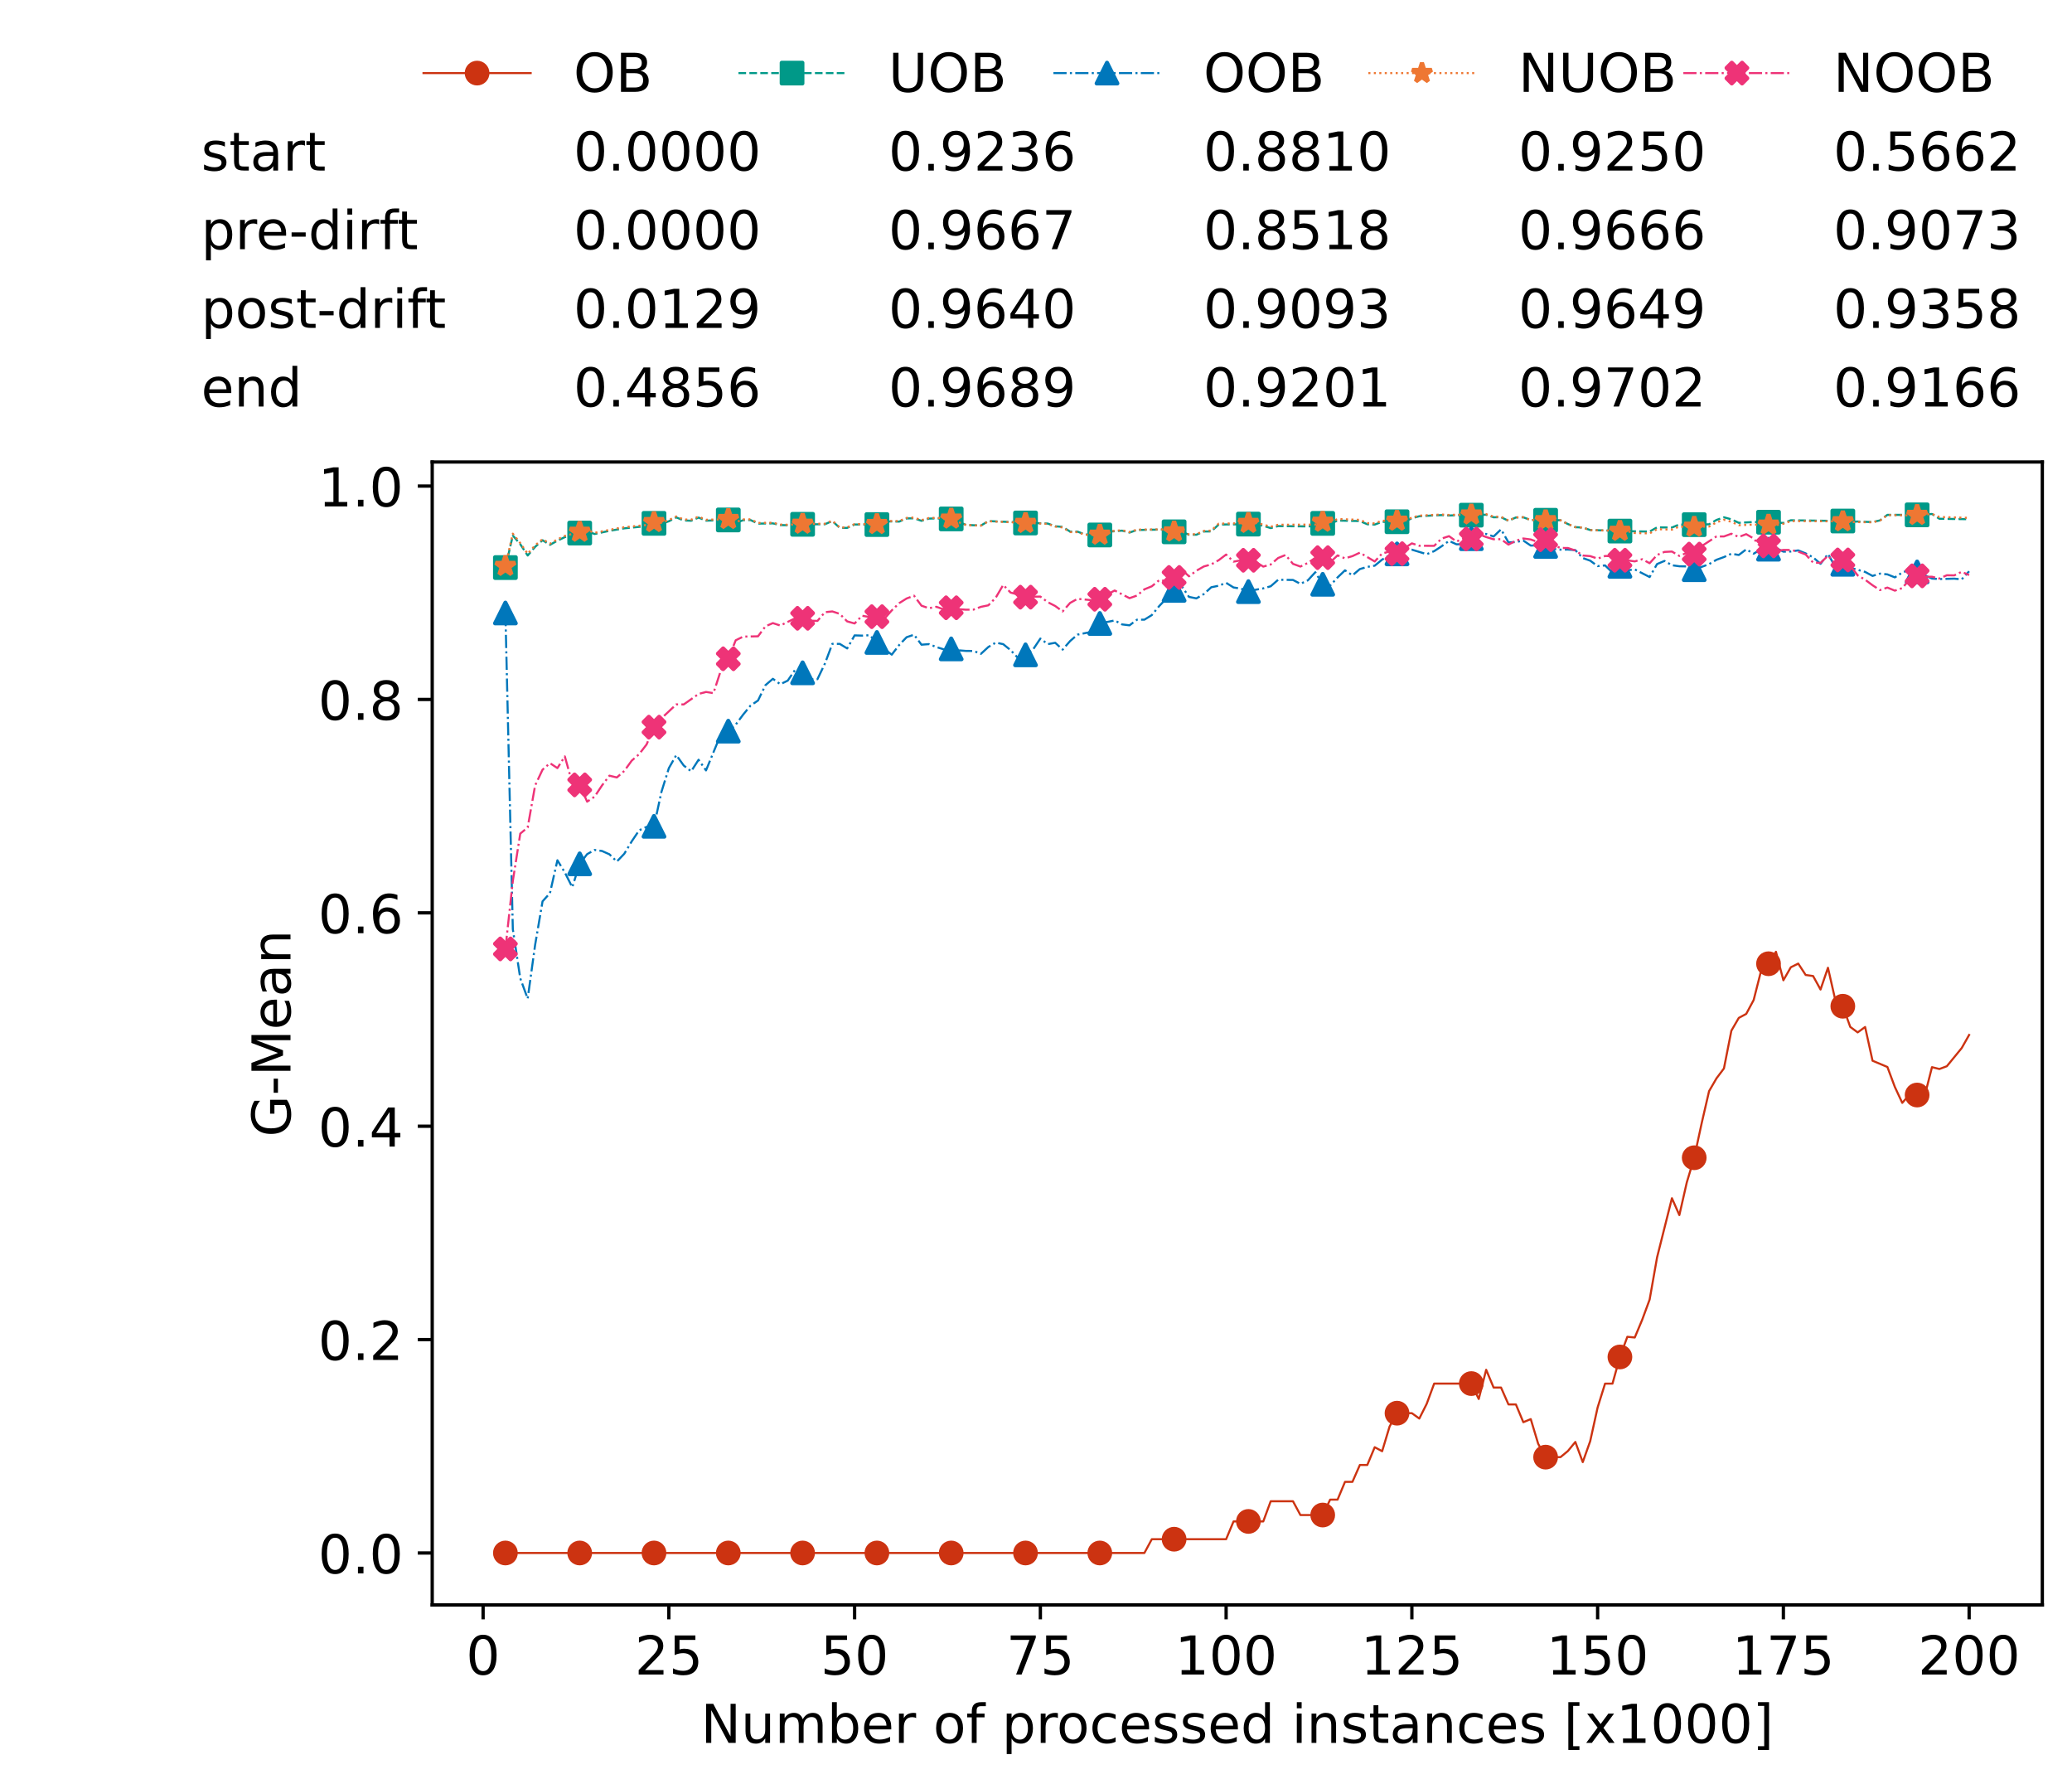 <?xml version="1.0" encoding="utf-8" standalone="no"?>
<!DOCTYPE svg PUBLIC "-//W3C//DTD SVG 1.1//EN"
  "http://www.w3.org/Graphics/SVG/1.1/DTD/svg11.dtd">
<!-- Created with matplotlib (https://matplotlib.org/) -->
<svg height="432.615pt" version="1.1" viewBox="0 0 502.65 432.615" width="502.65pt" xmlns="http://www.w3.org/2000/svg" xmlns:xlink="http://www.w3.org/1999/xlink">
 <defs>
  <style type="text/css">*{stroke-linecap:butt;stroke-linejoin:round;}</style>
 </defs>
 <g id="figure_1">
  <g id="patch_1">
   <path d="M 0 432.615 
L 502.65 432.615 
L 502.65 0 
L 0 0 
z
" style="fill:#ffffff;"/>
  </g>
  <g id="axes_1">
   <g id="patch_2">
    <path d="M 104.85 389.252 
L 495.45 389.252 
L 495.45 112.052 
L 104.85 112.052 
z
" style="fill:#ffffff;"/>
   </g>
   <g id="matplotlib.axis_1">
    <g id="xtick_1">
     <g id="line2d_1">
      <defs>
       <path d="M 0 0 
L 0 3.5 
" id="m3be9b58b8b" style="stroke:#000000;stroke-width:0.8;"/>
      </defs>
      <g>
       <use style="stroke:#000000;stroke-width:0.8;" x="117.197" xlink:href="#m3be9b58b8b" y="389.252"/>
      </g>
     </g>
     <g id="text_1">
      <!-- 0 -->
      <g transform="translate(113.061 406.13)scale(0.13 -0.13)">
       <defs>
        <path d="M 31.781 66.406 
Q 24.172 66.406 20.328 58.906 
Q 16.5 51.422 16.5 36.375 
Q 16.5 21.391 20.328 13.891 
Q 24.172 6.391 31.781 6.391 
Q 39.453 6.391 43.281 13.891 
Q 47.125 21.391 47.125 36.375 
Q 47.125 51.422 43.281 58.906 
Q 39.453 66.406 31.781 66.406 
z
M 31.781 74.219 
Q 44.047 74.219 50.516 64.516 
Q 56.984 54.828 56.984 36.375 
Q 56.984 17.969 50.516 8.266 
Q 44.047 -1.422 31.781 -1.422 
Q 19.531 -1.422 13.062 8.266 
Q 6.594 17.969 6.594 36.375 
Q 6.594 54.828 13.062 64.516 
Q 19.531 74.219 31.781 74.219 
z
" id="DejaVuSans-48"/>
       </defs>
       <use xlink:href="#DejaVuSans-48"/>
      </g>
     </g>
    </g>
    <g id="xtick_2">
     <g id="line2d_2">
      <g>
       <use style="stroke:#000000;stroke-width:0.8;" x="162.259" xlink:href="#m3be9b58b8b" y="389.252"/>
      </g>
     </g>
     <g id="text_2">
      <!-- 25 -->
      <g transform="translate(153.988 406.13)scale(0.13 -0.13)">
       <defs>
        <path d="M 19.188 8.297 
L 53.609 8.297 
L 53.609 0 
L 7.328 0 
L 7.328 8.297 
Q 12.938 14.109 22.625 23.891 
Q 32.328 33.688 34.812 36.531 
Q 39.547 41.844 41.422 45.531 
Q 43.312 49.219 43.312 52.781 
Q 43.312 58.594 39.234 62.25 
Q 35.156 65.922 28.609 65.922 
Q 23.969 65.922 18.812 64.312 
Q 13.672 62.703 7.812 59.422 
L 7.812 69.391 
Q 13.766 71.781 18.938 73 
Q 24.125 74.219 28.422 74.219 
Q 39.75 74.219 46.484 68.547 
Q 53.219 62.891 53.219 53.422 
Q 53.219 48.922 51.531 44.891 
Q 49.859 40.875 45.406 35.406 
Q 44.188 33.984 37.641 27.219 
Q 31.109 20.453 19.188 8.297 
z
" id="DejaVuSans-50"/>
        <path d="M 10.797 72.906 
L 49.516 72.906 
L 49.516 64.594 
L 19.828 64.594 
L 19.828 46.734 
Q 21.969 47.469 24.109 47.828 
Q 26.266 48.188 28.422 48.188 
Q 40.625 48.188 47.75 41.5 
Q 54.891 34.812 54.891 23.391 
Q 54.891 11.625 47.562 5.094 
Q 40.234 -1.422 26.906 -1.422 
Q 22.312 -1.422 17.547 -0.641 
Q 12.797 0.141 7.719 1.703 
L 7.719 11.625 
Q 12.109 9.234 16.797 8.062 
Q 21.484 6.891 26.703 6.891 
Q 35.156 6.891 40.078 11.328 
Q 45.016 15.766 45.016 23.391 
Q 45.016 31 40.078 35.438 
Q 35.156 39.891 26.703 39.891 
Q 22.75 39.891 18.812 39.016 
Q 14.891 38.141 10.797 36.281 
z
" id="DejaVuSans-53"/>
       </defs>
       <use xlink:href="#DejaVuSans-50"/>
       <use x="63.623" xlink:href="#DejaVuSans-53"/>
      </g>
     </g>
    </g>
    <g id="xtick_3">
     <g id="line2d_3">
      <g>
       <use style="stroke:#000000;stroke-width:0.8;" x="207.322" xlink:href="#m3be9b58b8b" y="389.252"/>
      </g>
     </g>
     <g id="text_3">
      <!-- 50 -->
      <g transform="translate(199.05 406.13)scale(0.13 -0.13)">
       <use xlink:href="#DejaVuSans-53"/>
       <use x="63.623" xlink:href="#DejaVuSans-48"/>
      </g>
     </g>
    </g>
    <g id="xtick_4">
     <g id="line2d_4">
      <g>
       <use style="stroke:#000000;stroke-width:0.8;" x="252.384" xlink:href="#m3be9b58b8b" y="389.252"/>
      </g>
     </g>
     <g id="text_4">
      <!-- 75 -->
      <g transform="translate(244.113 406.13)scale(0.13 -0.13)">
       <defs>
        <path d="M 8.203 72.906 
L 55.078 72.906 
L 55.078 68.703 
L 28.609 0 
L 18.312 0 
L 43.219 64.594 
L 8.203 64.594 
z
" id="DejaVuSans-55"/>
       </defs>
       <use xlink:href="#DejaVuSans-55"/>
       <use x="63.623" xlink:href="#DejaVuSans-53"/>
      </g>
     </g>
    </g>
    <g id="xtick_5">
     <g id="line2d_5">
      <g>
       <use style="stroke:#000000;stroke-width:0.8;" x="297.446" xlink:href="#m3be9b58b8b" y="389.252"/>
      </g>
     </g>
     <g id="text_5">
      <!-- 100 -->
      <g transform="translate(285.039 406.13)scale(0.13 -0.13)">
       <defs>
        <path d="M 12.406 8.297 
L 28.516 8.297 
L 28.516 63.922 
L 10.984 60.406 
L 10.984 69.391 
L 28.422 72.906 
L 38.281 72.906 
L 38.281 8.297 
L 54.391 8.297 
L 54.391 0 
L 12.406 0 
z
" id="DejaVuSans-49"/>
       </defs>
       <use xlink:href="#DejaVuSans-49"/>
       <use x="63.623" xlink:href="#DejaVuSans-48"/>
       <use x="127.246" xlink:href="#DejaVuSans-48"/>
      </g>
     </g>
    </g>
    <g id="xtick_6">
     <g id="line2d_6">
      <g>
       <use style="stroke:#000000;stroke-width:0.8;" x="342.509" xlink:href="#m3be9b58b8b" y="389.252"/>
      </g>
     </g>
     <g id="text_6">
      <!-- 125 -->
      <g transform="translate(330.102 406.13)scale(0.13 -0.13)">
       <use xlink:href="#DejaVuSans-49"/>
       <use x="63.623" xlink:href="#DejaVuSans-50"/>
       <use x="127.246" xlink:href="#DejaVuSans-53"/>
      </g>
     </g>
    </g>
    <g id="xtick_7">
     <g id="line2d_7">
      <g>
       <use style="stroke:#000000;stroke-width:0.8;" x="387.571" xlink:href="#m3be9b58b8b" y="389.252"/>
      </g>
     </g>
     <g id="text_7">
      <!-- 150 -->
      <g transform="translate(375.164 406.13)scale(0.13 -0.13)">
       <use xlink:href="#DejaVuSans-49"/>
       <use x="63.623" xlink:href="#DejaVuSans-53"/>
       <use x="127.246" xlink:href="#DejaVuSans-48"/>
      </g>
     </g>
    </g>
    <g id="xtick_8">
     <g id="line2d_8">
      <g>
       <use style="stroke:#000000;stroke-width:0.8;" x="432.633" xlink:href="#m3be9b58b8b" y="389.252"/>
      </g>
     </g>
     <g id="text_8">
      <!-- 175 -->
      <g transform="translate(420.226 406.13)scale(0.13 -0.13)">
       <use xlink:href="#DejaVuSans-49"/>
       <use x="63.623" xlink:href="#DejaVuSans-55"/>
       <use x="127.246" xlink:href="#DejaVuSans-53"/>
      </g>
     </g>
    </g>
    <g id="xtick_9">
     <g id="line2d_9">
      <g>
       <use style="stroke:#000000;stroke-width:0.8;" x="477.695" xlink:href="#m3be9b58b8b" y="389.252"/>
      </g>
     </g>
     <g id="text_9">
      <!-- 200 -->
      <g transform="translate(465.289 406.13)scale(0.13 -0.13)">
       <use xlink:href="#DejaVuSans-50"/>
       <use x="63.623" xlink:href="#DejaVuSans-48"/>
       <use x="127.246" xlink:href="#DejaVuSans-48"/>
      </g>
     </g>
    </g>
    <g id="text_10">
     <!-- Number of processed instances [x1000] -->
     <g transform="translate(170.025 422.711)scale(0.13 -0.13)">
      <defs>
       <path d="M 9.812 72.906 
L 23.094 72.906 
L 55.422 11.922 
L 55.422 72.906 
L 64.984 72.906 
L 64.984 0 
L 51.703 0 
L 19.391 60.984 
L 19.391 0 
L 9.812 0 
z
" id="DejaVuSans-78"/>
       <path d="M 8.5 21.578 
L 8.5 54.688 
L 17.484 54.688 
L 17.484 21.922 
Q 17.484 14.156 20.5 10.266 
Q 23.531 6.391 29.594 6.391 
Q 36.859 6.391 41.078 11.031 
Q 45.312 15.672 45.312 23.688 
L 45.312 54.688 
L 54.297 54.688 
L 54.297 0 
L 45.312 0 
L 45.312 8.406 
Q 42.047 3.422 37.719 1 
Q 33.406 -1.422 27.688 -1.422 
Q 18.266 -1.422 13.375 4.438 
Q 8.5 10.297 8.5 21.578 
z
M 31.109 56 
z
" id="DejaVuSans-117"/>
       <path d="M 52 44.188 
Q 55.375 50.25 60.062 53.125 
Q 64.75 56 71.094 56 
Q 79.641 56 84.281 50.016 
Q 88.922 44.047 88.922 33.016 
L 88.922 0 
L 79.891 0 
L 79.891 32.719 
Q 79.891 40.578 77.094 44.375 
Q 74.312 48.188 68.609 48.188 
Q 61.625 48.188 57.562 43.547 
Q 53.516 38.922 53.516 30.906 
L 53.516 0 
L 44.484 0 
L 44.484 32.719 
Q 44.484 40.625 41.703 44.406 
Q 38.922 48.188 33.109 48.188 
Q 26.219 48.188 22.156 43.531 
Q 18.109 38.875 18.109 30.906 
L 18.109 0 
L 9.078 0 
L 9.078 54.688 
L 18.109 54.688 
L 18.109 46.188 
Q 21.188 51.219 25.484 53.609 
Q 29.781 56 35.688 56 
Q 41.656 56 45.828 52.969 
Q 50 49.953 52 44.188 
z
" id="DejaVuSans-109"/>
       <path d="M 48.688 27.297 
Q 48.688 37.203 44.609 42.844 
Q 40.531 48.484 33.406 48.484 
Q 26.266 48.484 22.188 42.844 
Q 18.109 37.203 18.109 27.297 
Q 18.109 17.391 22.188 11.75 
Q 26.266 6.109 33.406 6.109 
Q 40.531 6.109 44.609 11.75 
Q 48.688 17.391 48.688 27.297 
z
M 18.109 46.391 
Q 20.953 51.266 25.266 53.625 
Q 29.594 56 35.594 56 
Q 45.562 56 51.781 48.094 
Q 58.016 40.188 58.016 27.297 
Q 58.016 14.406 51.781 6.484 
Q 45.562 -1.422 35.594 -1.422 
Q 29.594 -1.422 25.266 0.953 
Q 20.953 3.328 18.109 8.203 
L 18.109 0 
L 9.078 0 
L 9.078 75.984 
L 18.109 75.984 
z
" id="DejaVuSans-98"/>
       <path d="M 56.203 29.594 
L 56.203 25.203 
L 14.891 25.203 
Q 15.484 15.922 20.484 11.062 
Q 25.484 6.203 34.422 6.203 
Q 39.594 6.203 44.453 7.469 
Q 49.312 8.734 54.109 11.281 
L 54.109 2.781 
Q 49.266 0.734 44.188 -0.344 
Q 39.109 -1.422 33.891 -1.422 
Q 20.797 -1.422 13.156 6.188 
Q 5.516 13.812 5.516 26.812 
Q 5.516 40.234 12.766 48.109 
Q 20.016 56 32.328 56 
Q 43.359 56 49.781 48.891 
Q 56.203 41.797 56.203 29.594 
z
M 47.219 32.234 
Q 47.125 39.594 43.094 43.984 
Q 39.062 48.391 32.422 48.391 
Q 24.906 48.391 20.391 44.141 
Q 15.875 39.891 15.188 32.172 
z
" id="DejaVuSans-101"/>
       <path d="M 41.109 46.297 
Q 39.594 47.172 37.812 47.578 
Q 36.031 48 33.891 48 
Q 26.266 48 22.188 43.047 
Q 18.109 38.094 18.109 28.812 
L 18.109 0 
L 9.078 0 
L 9.078 54.688 
L 18.109 54.688 
L 18.109 46.188 
Q 20.953 51.172 25.484 53.578 
Q 30.031 56 36.531 56 
Q 37.453 56 38.578 55.875 
Q 39.703 55.766 41.062 55.516 
z
" id="DejaVuSans-114"/>
       <path id="DejaVuSans-32"/>
       <path d="M 30.609 48.391 
Q 23.391 48.391 19.188 42.75 
Q 14.984 37.109 14.984 27.297 
Q 14.984 17.484 19.156 11.844 
Q 23.344 6.203 30.609 6.203 
Q 37.797 6.203 41.984 11.859 
Q 46.188 17.531 46.188 27.297 
Q 46.188 37.016 41.984 42.703 
Q 37.797 48.391 30.609 48.391 
z
M 30.609 56 
Q 42.328 56 49.016 48.375 
Q 55.719 40.766 55.719 27.297 
Q 55.719 13.875 49.016 6.219 
Q 42.328 -1.422 30.609 -1.422 
Q 18.844 -1.422 12.172 6.219 
Q 5.516 13.875 5.516 27.297 
Q 5.516 40.766 12.172 48.375 
Q 18.844 56 30.609 56 
z
" id="DejaVuSans-111"/>
       <path d="M 37.109 75.984 
L 37.109 68.5 
L 28.516 68.5 
Q 23.688 68.5 21.797 66.547 
Q 19.922 64.594 19.922 59.516 
L 19.922 54.688 
L 34.719 54.688 
L 34.719 47.703 
L 19.922 47.703 
L 19.922 0 
L 10.891 0 
L 10.891 47.703 
L 2.297 47.703 
L 2.297 54.688 
L 10.891 54.688 
L 10.891 58.5 
Q 10.891 67.625 15.141 71.797 
Q 19.391 75.984 28.609 75.984 
z
" id="DejaVuSans-102"/>
       <path d="M 18.109 8.203 
L 18.109 -20.797 
L 9.078 -20.797 
L 9.078 54.688 
L 18.109 54.688 
L 18.109 46.391 
Q 20.953 51.266 25.266 53.625 
Q 29.594 56 35.594 56 
Q 45.562 56 51.781 48.094 
Q 58.016 40.188 58.016 27.297 
Q 58.016 14.406 51.781 6.484 
Q 45.562 -1.422 35.594 -1.422 
Q 29.594 -1.422 25.266 0.953 
Q 20.953 3.328 18.109 8.203 
z
M 48.688 27.297 
Q 48.688 37.203 44.609 42.844 
Q 40.531 48.484 33.406 48.484 
Q 26.266 48.484 22.188 42.844 
Q 18.109 37.203 18.109 27.297 
Q 18.109 17.391 22.188 11.75 
Q 26.266 6.109 33.406 6.109 
Q 40.531 6.109 44.609 11.75 
Q 48.688 17.391 48.688 27.297 
z
" id="DejaVuSans-112"/>
       <path d="M 48.781 52.594 
L 48.781 44.188 
Q 44.969 46.297 41.141 47.344 
Q 37.312 48.391 33.406 48.391 
Q 24.656 48.391 19.812 42.844 
Q 14.984 37.312 14.984 27.297 
Q 14.984 17.281 19.812 11.734 
Q 24.656 6.203 33.406 6.203 
Q 37.312 6.203 41.141 7.25 
Q 44.969 8.297 48.781 10.406 
L 48.781 2.094 
Q 45.016 0.344 40.984 -0.531 
Q 36.969 -1.422 32.422 -1.422 
Q 20.062 -1.422 12.781 6.344 
Q 5.516 14.109 5.516 27.297 
Q 5.516 40.672 12.859 48.328 
Q 20.219 56 33.016 56 
Q 37.156 56 41.109 55.141 
Q 45.062 54.297 48.781 52.594 
z
" id="DejaVuSans-99"/>
       <path d="M 44.281 53.078 
L 44.281 44.578 
Q 40.484 46.531 36.375 47.5 
Q 32.281 48.484 27.875 48.484 
Q 21.188 48.484 17.844 46.438 
Q 14.5 44.391 14.5 40.281 
Q 14.5 37.156 16.891 35.375 
Q 19.281 33.594 26.516 31.984 
L 29.594 31.297 
Q 39.156 29.25 43.188 25.516 
Q 47.219 21.781 47.219 15.094 
Q 47.219 7.469 41.188 3.016 
Q 35.156 -1.422 24.609 -1.422 
Q 20.219 -1.422 15.453 -0.562 
Q 10.688 0.297 5.422 2 
L 5.422 11.281 
Q 10.406 8.688 15.234 7.391 
Q 20.062 6.109 24.812 6.109 
Q 31.156 6.109 34.562 8.281 
Q 37.984 10.453 37.984 14.406 
Q 37.984 18.062 35.516 20.016 
Q 33.062 21.969 24.703 23.781 
L 21.578 24.516 
Q 13.234 26.266 9.516 29.906 
Q 5.812 33.547 5.812 39.891 
Q 5.812 47.609 11.281 51.797 
Q 16.75 56 26.812 56 
Q 31.781 56 36.172 55.266 
Q 40.578 54.547 44.281 53.078 
z
" id="DejaVuSans-115"/>
       <path d="M 45.406 46.391 
L 45.406 75.984 
L 54.391 75.984 
L 54.391 0 
L 45.406 0 
L 45.406 8.203 
Q 42.578 3.328 38.25 0.953 
Q 33.938 -1.422 27.875 -1.422 
Q 17.969 -1.422 11.734 6.484 
Q 5.516 14.406 5.516 27.297 
Q 5.516 40.188 11.734 48.094 
Q 17.969 56 27.875 56 
Q 33.938 56 38.25 53.625 
Q 42.578 51.266 45.406 46.391 
z
M 14.797 27.297 
Q 14.797 17.391 18.875 11.75 
Q 22.953 6.109 30.078 6.109 
Q 37.203 6.109 41.297 11.75 
Q 45.406 17.391 45.406 27.297 
Q 45.406 37.203 41.297 42.844 
Q 37.203 48.484 30.078 48.484 
Q 22.953 48.484 18.875 42.844 
Q 14.797 37.203 14.797 27.297 
z
" id="DejaVuSans-100"/>
       <path d="M 9.422 54.688 
L 18.406 54.688 
L 18.406 0 
L 9.422 0 
z
M 9.422 75.984 
L 18.406 75.984 
L 18.406 64.594 
L 9.422 64.594 
z
" id="DejaVuSans-105"/>
       <path d="M 54.891 33.016 
L 54.891 0 
L 45.906 0 
L 45.906 32.719 
Q 45.906 40.484 42.875 44.328 
Q 39.844 48.188 33.797 48.188 
Q 26.516 48.188 22.312 43.547 
Q 18.109 38.922 18.109 30.906 
L 18.109 0 
L 9.078 0 
L 9.078 54.688 
L 18.109 54.688 
L 18.109 46.188 
Q 21.344 51.125 25.703 53.562 
Q 30.078 56 35.797 56 
Q 45.219 56 50.047 50.172 
Q 54.891 44.344 54.891 33.016 
z
" id="DejaVuSans-110"/>
       <path d="M 18.312 70.219 
L 18.312 54.688 
L 36.812 54.688 
L 36.812 47.703 
L 18.312 47.703 
L 18.312 18.016 
Q 18.312 11.328 20.141 9.422 
Q 21.969 7.516 27.594 7.516 
L 36.812 7.516 
L 36.812 0 
L 27.594 0 
Q 17.188 0 13.234 3.875 
Q 9.281 7.766 9.281 18.016 
L 9.281 47.703 
L 2.688 47.703 
L 2.688 54.688 
L 9.281 54.688 
L 9.281 70.219 
z
" id="DejaVuSans-116"/>
       <path d="M 34.281 27.484 
Q 23.391 27.484 19.188 25 
Q 14.984 22.516 14.984 16.5 
Q 14.984 11.719 18.141 8.906 
Q 21.297 6.109 26.703 6.109 
Q 34.188 6.109 38.703 11.406 
Q 43.219 16.703 43.219 25.484 
L 43.219 27.484 
z
M 52.203 31.203 
L 52.203 0 
L 43.219 0 
L 43.219 8.297 
Q 40.141 3.328 35.547 0.953 
Q 30.953 -1.422 24.312 -1.422 
Q 15.922 -1.422 10.953 3.297 
Q 6 8.016 6 15.922 
Q 6 25.141 12.172 29.828 
Q 18.359 34.516 30.609 34.516 
L 43.219 34.516 
L 43.219 35.406 
Q 43.219 41.609 39.141 45 
Q 35.062 48.391 27.688 48.391 
Q 23 48.391 18.547 47.266 
Q 14.109 46.141 10.016 43.891 
L 10.016 52.203 
Q 14.938 54.109 19.578 55.047 
Q 24.219 56 28.609 56 
Q 40.484 56 46.344 49.844 
Q 52.203 43.703 52.203 31.203 
z
" id="DejaVuSans-97"/>
       <path d="M 8.594 75.984 
L 29.297 75.984 
L 29.297 69 
L 17.578 69 
L 17.578 -6.203 
L 29.297 -6.203 
L 29.297 -13.188 
L 8.594 -13.188 
z
" id="DejaVuSans-91"/>
       <path d="M 54.891 54.688 
L 35.109 28.078 
L 55.906 0 
L 45.312 0 
L 29.391 21.484 
L 13.484 0 
L 2.875 0 
L 24.125 28.609 
L 4.688 54.688 
L 15.281 54.688 
L 29.781 35.203 
L 44.281 54.688 
z
" id="DejaVuSans-120"/>
       <path d="M 30.422 75.984 
L 30.422 -13.188 
L 9.719 -13.188 
L 9.719 -6.203 
L 21.391 -6.203 
L 21.391 69 
L 9.719 69 
L 9.719 75.984 
z
" id="DejaVuSans-93"/>
      </defs>
      <use xlink:href="#DejaVuSans-78"/>
      <use x="74.805" xlink:href="#DejaVuSans-117"/>
      <use x="138.184" xlink:href="#DejaVuSans-109"/>
      <use x="235.596" xlink:href="#DejaVuSans-98"/>
      <use x="299.072" xlink:href="#DejaVuSans-101"/>
      <use x="360.596" xlink:href="#DejaVuSans-114"/>
      <use x="401.709" xlink:href="#DejaVuSans-32"/>
      <use x="433.496" xlink:href="#DejaVuSans-111"/>
      <use x="494.678" xlink:href="#DejaVuSans-102"/>
      <use x="529.883" xlink:href="#DejaVuSans-32"/>
      <use x="561.67" xlink:href="#DejaVuSans-112"/>
      <use x="625.146" xlink:href="#DejaVuSans-114"/>
      <use x="664.01" xlink:href="#DejaVuSans-111"/>
      <use x="725.191" xlink:href="#DejaVuSans-99"/>
      <use x="780.172" xlink:href="#DejaVuSans-101"/>
      <use x="841.695" xlink:href="#DejaVuSans-115"/>
      <use x="893.795" xlink:href="#DejaVuSans-115"/>
      <use x="945.895" xlink:href="#DejaVuSans-101"/>
      <use x="1007.418" xlink:href="#DejaVuSans-100"/>
      <use x="1070.895" xlink:href="#DejaVuSans-32"/>
      <use x="1102.682" xlink:href="#DejaVuSans-105"/>
      <use x="1130.465" xlink:href="#DejaVuSans-110"/>
      <use x="1193.844" xlink:href="#DejaVuSans-115"/>
      <use x="1245.943" xlink:href="#DejaVuSans-116"/>
      <use x="1285.152" xlink:href="#DejaVuSans-97"/>
      <use x="1346.432" xlink:href="#DejaVuSans-110"/>
      <use x="1409.811" xlink:href="#DejaVuSans-99"/>
      <use x="1464.791" xlink:href="#DejaVuSans-101"/>
      <use x="1526.314" xlink:href="#DejaVuSans-115"/>
      <use x="1578.414" xlink:href="#DejaVuSans-32"/>
      <use x="1610.201" xlink:href="#DejaVuSans-91"/>
      <use x="1649.215" xlink:href="#DejaVuSans-120"/>
      <use x="1708.395" xlink:href="#DejaVuSans-49"/>
      <use x="1772.018" xlink:href="#DejaVuSans-48"/>
      <use x="1835.641" xlink:href="#DejaVuSans-48"/>
      <use x="1899.264" xlink:href="#DejaVuSans-48"/>
      <use x="1962.887" xlink:href="#DejaVuSans-93"/>
     </g>
    </g>
   </g>
   <g id="matplotlib.axis_2">
    <g id="ytick_1">
     <g id="line2d_10">
      <defs>
       <path d="M 0 0 
L -3.5 0 
" id="m9cc7348096" style="stroke:#000000;stroke-width:0.8;"/>
      </defs>
      <g>
       <use style="stroke:#000000;stroke-width:0.8;" x="104.85" xlink:href="#m9cc7348096" y="376.652"/>
      </g>
     </g>
     <g id="text_11">
      <!-- 0.0 -->
      <g transform="translate(77.176 381.591)scale(0.13 -0.13)">
       <defs>
        <path d="M 10.688 12.406 
L 21 12.406 
L 21 0 
L 10.688 0 
z
" id="DejaVuSans-46"/>
       </defs>
       <use xlink:href="#DejaVuSans-48"/>
       <use x="63.623" xlink:href="#DejaVuSans-46"/>
       <use x="95.41" xlink:href="#DejaVuSans-48"/>
      </g>
     </g>
    </g>
    <g id="ytick_2">
     <g id="line2d_11">
      <g>
       <use style="stroke:#000000;stroke-width:0.8;" x="104.85" xlink:href="#m9cc7348096" y="324.898"/>
      </g>
     </g>
     <g id="text_12">
      <!-- 0.2 -->
      <g transform="translate(77.176 329.837)scale(0.13 -0.13)">
       <use xlink:href="#DejaVuSans-48"/>
       <use x="63.623" xlink:href="#DejaVuSans-46"/>
       <use x="95.41" xlink:href="#DejaVuSans-50"/>
      </g>
     </g>
    </g>
    <g id="ytick_3">
     <g id="line2d_12">
      <g>
       <use style="stroke:#000000;stroke-width:0.8;" x="104.85" xlink:href="#m9cc7348096" y="273.145"/>
      </g>
     </g>
     <g id="text_13">
      <!-- 0.4 -->
      <g transform="translate(77.176 278.084)scale(0.13 -0.13)">
       <defs>
        <path d="M 37.797 64.312 
L 12.891 25.391 
L 37.797 25.391 
z
M 35.203 72.906 
L 47.609 72.906 
L 47.609 25.391 
L 58.016 25.391 
L 58.016 17.188 
L 47.609 17.188 
L 47.609 0 
L 37.797 0 
L 37.797 17.188 
L 4.891 17.188 
L 4.891 26.703 
z
" id="DejaVuSans-52"/>
       </defs>
       <use xlink:href="#DejaVuSans-48"/>
       <use x="63.623" xlink:href="#DejaVuSans-46"/>
       <use x="95.41" xlink:href="#DejaVuSans-52"/>
      </g>
     </g>
    </g>
    <g id="ytick_4">
     <g id="line2d_13">
      <g>
       <use style="stroke:#000000;stroke-width:0.8;" x="104.85" xlink:href="#m9cc7348096" y="221.392"/>
      </g>
     </g>
     <g id="text_14">
      <!-- 0.6 -->
      <g transform="translate(77.176 226.331)scale(0.13 -0.13)">
       <defs>
        <path d="M 33.016 40.375 
Q 26.375 40.375 22.484 35.828 
Q 18.609 31.297 18.609 23.391 
Q 18.609 15.531 22.484 10.953 
Q 26.375 6.391 33.016 6.391 
Q 39.656 6.391 43.531 10.953 
Q 47.406 15.531 47.406 23.391 
Q 47.406 31.297 43.531 35.828 
Q 39.656 40.375 33.016 40.375 
z
M 52.594 71.297 
L 52.594 62.312 
Q 48.875 64.062 45.094 64.984 
Q 41.312 65.922 37.594 65.922 
Q 27.828 65.922 22.672 59.328 
Q 17.531 52.734 16.797 39.406 
Q 19.672 43.656 24.016 45.922 
Q 28.375 48.188 33.594 48.188 
Q 44.578 48.188 50.953 41.516 
Q 57.328 34.859 57.328 23.391 
Q 57.328 12.156 50.688 5.359 
Q 44.047 -1.422 33.016 -1.422 
Q 20.359 -1.422 13.672 8.266 
Q 6.984 17.969 6.984 36.375 
Q 6.984 53.656 15.188 63.938 
Q 23.391 74.219 37.203 74.219 
Q 40.922 74.219 44.703 73.484 
Q 48.484 72.75 52.594 71.297 
z
" id="DejaVuSans-54"/>
       </defs>
       <use xlink:href="#DejaVuSans-48"/>
       <use x="63.623" xlink:href="#DejaVuSans-46"/>
       <use x="95.41" xlink:href="#DejaVuSans-54"/>
      </g>
     </g>
    </g>
    <g id="ytick_5">
     <g id="line2d_14">
      <g>
       <use style="stroke:#000000;stroke-width:0.8;" x="104.85" xlink:href="#m9cc7348096" y="169.639"/>
      </g>
     </g>
     <g id="text_15">
      <!-- 0.8 -->
      <g transform="translate(77.176 174.578)scale(0.13 -0.13)">
       <defs>
        <path d="M 31.781 34.625 
Q 24.75 34.625 20.719 30.859 
Q 16.703 27.094 16.703 20.516 
Q 16.703 13.922 20.719 10.156 
Q 24.75 6.391 31.781 6.391 
Q 38.812 6.391 42.859 10.172 
Q 46.922 13.969 46.922 20.516 
Q 46.922 27.094 42.891 30.859 
Q 38.875 34.625 31.781 34.625 
z
M 21.922 38.812 
Q 15.578 40.375 12.031 44.719 
Q 8.5 49.078 8.5 55.328 
Q 8.5 64.062 14.719 69.141 
Q 20.953 74.219 31.781 74.219 
Q 42.672 74.219 48.875 69.141 
Q 55.078 64.062 55.078 55.328 
Q 55.078 49.078 51.531 44.719 
Q 48 40.375 41.703 38.812 
Q 48.828 37.156 52.797 32.312 
Q 56.781 27.484 56.781 20.516 
Q 56.781 9.906 50.312 4.234 
Q 43.844 -1.422 31.781 -1.422 
Q 19.734 -1.422 13.25 4.234 
Q 6.781 9.906 6.781 20.516 
Q 6.781 27.484 10.781 32.312 
Q 14.797 37.156 21.922 38.812 
z
M 18.312 54.391 
Q 18.312 48.734 21.844 45.562 
Q 25.391 42.391 31.781 42.391 
Q 38.141 42.391 41.719 45.562 
Q 45.312 48.734 45.312 54.391 
Q 45.312 60.062 41.719 63.234 
Q 38.141 66.406 31.781 66.406 
Q 25.391 66.406 21.844 63.234 
Q 18.312 60.062 18.312 54.391 
z
" id="DejaVuSans-56"/>
       </defs>
       <use xlink:href="#DejaVuSans-48"/>
       <use x="63.623" xlink:href="#DejaVuSans-46"/>
       <use x="95.41" xlink:href="#DejaVuSans-56"/>
      </g>
     </g>
    </g>
    <g id="ytick_6">
     <g id="line2d_15">
      <g>
       <use style="stroke:#000000;stroke-width:0.8;" x="104.85" xlink:href="#m9cc7348096" y="117.885"/>
      </g>
     </g>
     <g id="text_16">
      <!-- 1.0 -->
      <g transform="translate(77.176 122.824)scale(0.13 -0.13)">
       <use xlink:href="#DejaVuSans-49"/>
       <use x="63.623" xlink:href="#DejaVuSans-46"/>
       <use x="95.41" xlink:href="#DejaVuSans-48"/>
      </g>
     </g>
    </g>
    <g id="text_17">
     <!-- G-Mean -->
     <g transform="translate(70.472 275.744)rotate(-90)scale(0.13 -0.13)">
      <defs>
       <path d="M 59.516 10.406 
L 59.516 29.984 
L 43.406 29.984 
L 43.406 38.094 
L 69.281 38.094 
L 69.281 6.781 
Q 63.578 2.734 56.688 0.656 
Q 49.812 -1.422 42 -1.422 
Q 24.906 -1.422 15.25 8.562 
Q 5.609 18.562 5.609 36.375 
Q 5.609 54.25 15.25 64.234 
Q 24.906 74.219 42 74.219 
Q 49.125 74.219 55.547 72.453 
Q 61.969 70.703 67.391 67.281 
L 67.391 56.781 
Q 61.922 61.422 55.766 63.766 
Q 49.609 66.109 42.828 66.109 
Q 29.438 66.109 22.719 58.641 
Q 16.016 51.172 16.016 36.375 
Q 16.016 21.625 22.719 14.156 
Q 29.438 6.688 42.828 6.688 
Q 48.047 6.688 52.141 7.594 
Q 56.25 8.5 59.516 10.406 
z
" id="DejaVuSans-71"/>
       <path d="M 4.891 31.391 
L 31.203 31.391 
L 31.203 23.391 
L 4.891 23.391 
z
" id="DejaVuSans-45"/>
       <path d="M 9.812 72.906 
L 24.516 72.906 
L 43.109 23.297 
L 61.812 72.906 
L 76.516 72.906 
L 76.516 0 
L 66.891 0 
L 66.891 64.016 
L 48.094 14.016 
L 38.188 14.016 
L 19.391 64.016 
L 19.391 0 
L 9.812 0 
z
" id="DejaVuSans-77"/>
      </defs>
      <use xlink:href="#DejaVuSans-71"/>
      <use x="77.49" xlink:href="#DejaVuSans-45"/>
      <use x="113.574" xlink:href="#DejaVuSans-77"/>
      <use x="199.854" xlink:href="#DejaVuSans-101"/>
      <use x="261.377" xlink:href="#DejaVuSans-97"/>
      <use x="322.656" xlink:href="#DejaVuSans-110"/>
     </g>
    </g>
   </g>
   <g id="line2d_16"/>
   <g id="line2d_17"/>
   <g id="line2d_18"/>
   <g id="line2d_19"/>
   <g id="line2d_20"/>
   <g id="line2d_21">
    <path clip-path="url(#p3864efcbc8)" d="M 122.605 376.652 
L 277.619 376.652 
L 279.421 373.311 
L 297.446 373.311 
L 299.249 368.998 
L 306.459 368.998 
L 308.261 364.108 
L 313.669 364.108 
L 315.471 367.449 
L 320.879 367.449 
L 322.681 363.714 
L 324.484 363.714 
L 326.286 359.401 
L 328.089 359.401 
L 329.891 355.31 
L 331.694 355.31 
L 333.496 350.997 
L 335.299 351.969 
L 337.101 345.98 
L 338.904 342.745 
L 342.509 342.745 
L 344.311 344.047 
L 346.114 340.458 
L 347.916 335.568 
L 356.928 335.568 
L 358.731 339.303 
L 360.533 332.217 
L 362.336 336.529 
L 364.138 336.529 
L 365.941 340.621 
L 367.743 340.621 
L 369.546 344.934 
L 371.348 344.183 
L 373.151 350.172 
L 374.953 353.407 
L 378.558 353.407 
L 380.361 351.92 
L 382.163 349.722 
L 383.966 354.613 
L 385.768 349.538 
L 387.571 341.359 
L 389.373 335.576 
L 391.176 335.576 
L 392.978 329.11 
L 394.781 324.22 
L 396.583 324.39 
L 398.386 320.078 
L 400.188 315.187 
L 401.991 304.959 
L 405.596 290.609 
L 407.398 294.7 
L 409.201 286.777 
L 411.003 280.791 
L 412.806 272.439 
L 414.608 264.637 
L 416.411 261.529 
L 418.213 259.132 
L 420.016 249.983 
L 421.818 246.875 
L 423.621 245.905 
L 425.423 242.54 
L 427.226 235.453 
L 429.028 233.74 
L 430.831 230.836 
L 432.633 237.752 
L 434.436 234.599 
L 436.238 233.703 
L 438.041 236.462 
L 439.843 236.719 
L 441.646 239.995 
L 443.448 234.713 
L 445.251 242.636 
L 447.053 244.048 
L 448.856 249.059 
L 450.658 250.392 
L 452.461 249.08 
L 454.263 257.263 
L 457.868 258.781 
L 459.671 263.617 
L 461.473 267.484 
L 463.276 265.422 
L 465.078 265.581 
L 466.881 265.909 
L 468.683 258.822 
L 470.485 259.272 
L 472.288 258.595 
L 475.893 254.189 
L 477.695 251.007 
L 477.695 251.007 
" style="fill:none;stroke:#cc3311;stroke-linecap:square;stroke-width:0.5;"/>
    <defs>
     <path d="M 0 2.5 
C 0.663 2.5 1.299 2.237 1.768 1.768 
C 2.237 1.299 2.5 0.663 2.5 0 
C 2.5 -0.663 2.237 -1.299 1.768 -1.768 
C 1.299 -2.237 0.663 -2.5 0 -2.5 
C -0.663 -2.5 -1.299 -2.237 -1.768 -1.768 
C -2.237 -1.299 -2.5 -0.663 -2.5 0 
C -2.5 0.663 -2.237 1.299 -1.768 1.768 
C -1.299 2.237 -0.663 2.5 0 2.5 
z
" id="mc18061b1df" style="stroke:#cc3311;"/>
    </defs>
    <g clip-path="url(#p3864efcbc8)">
     <use style="fill:#cc3311;stroke:#cc3311;" x="122.605" xlink:href="#mc18061b1df" y="376.652"/>
     <use style="fill:#cc3311;stroke:#cc3311;" x="140.629" xlink:href="#mc18061b1df" y="376.652"/>
     <use style="fill:#cc3311;stroke:#cc3311;" x="158.654" xlink:href="#mc18061b1df" y="376.652"/>
     <use style="fill:#cc3311;stroke:#cc3311;" x="176.679" xlink:href="#mc18061b1df" y="376.652"/>
     <use style="fill:#cc3311;stroke:#cc3311;" x="194.704" xlink:href="#mc18061b1df" y="376.652"/>
     <use style="fill:#cc3311;stroke:#cc3311;" x="212.729" xlink:href="#mc18061b1df" y="376.652"/>
     <use style="fill:#cc3311;stroke:#cc3311;" x="230.754" xlink:href="#mc18061b1df" y="376.652"/>
     <use style="fill:#cc3311;stroke:#cc3311;" x="248.779" xlink:href="#mc18061b1df" y="376.652"/>
     <use style="fill:#cc3311;stroke:#cc3311;" x="266.804" xlink:href="#mc18061b1df" y="376.652"/>
     <use style="fill:#cc3311;stroke:#cc3311;" x="284.829" xlink:href="#mc18061b1df" y="373.311"/>
     <use style="fill:#cc3311;stroke:#cc3311;" x="302.854" xlink:href="#mc18061b1df" y="368.998"/>
     <use style="fill:#cc3311;stroke:#cc3311;" x="320.879" xlink:href="#mc18061b1df" y="367.449"/>
     <use style="fill:#cc3311;stroke:#cc3311;" x="338.904" xlink:href="#mc18061b1df" y="342.745"/>
     <use style="fill:#cc3311;stroke:#cc3311;" x="356.928" xlink:href="#mc18061b1df" y="335.568"/>
     <use style="fill:#cc3311;stroke:#cc3311;" x="374.953" xlink:href="#mc18061b1df" y="353.407"/>
     <use style="fill:#cc3311;stroke:#cc3311;" x="392.978" xlink:href="#mc18061b1df" y="329.11"/>
     <use style="fill:#cc3311;stroke:#cc3311;" x="411.003" xlink:href="#mc18061b1df" y="280.791"/>
     <use style="fill:#cc3311;stroke:#cc3311;" x="429.028" xlink:href="#mc18061b1df" y="233.74"/>
     <use style="fill:#cc3311;stroke:#cc3311;" x="447.053" xlink:href="#mc18061b1df" y="244.048"/>
     <use style="fill:#cc3311;stroke:#cc3311;" x="465.078" xlink:href="#mc18061b1df" y="265.581"/>
    </g>
   </g>
   <g id="line2d_22"/>
   <g id="line2d_23"/>
   <g id="line2d_24"/>
   <g id="line2d_25"/>
   <g id="line2d_26">
    <path clip-path="url(#p3864efcbc8)" d="M 122.605 137.659 
L 124.407 129.884 
L 126.21 131.981 
L 128.012 134.732 
L 129.815 132.626 
L 131.617 131.022 
L 133.419 132.14 
L 135.222 131.13 
L 137.024 130.275 
L 140.629 129.284 
L 142.432 128.84 
L 144.234 129.511 
L 147.839 128.746 
L 151.444 128.136 
L 156.852 127.61 
L 158.654 126.927 
L 160.457 127.053 
L 162.259 126.423 
L 164.062 125.485 
L 165.864 126.227 
L 167.667 126.297 
L 169.469 125.532 
L 171.272 126.281 
L 176.679 126.102 
L 178.482 126.838 
L 180.284 126.164 
L 182.087 126.138 
L 183.889 126.998 
L 187.494 126.938 
L 189.297 127.351 
L 191.099 127.386 
L 194.704 127.164 
L 200.112 127.146 
L 201.914 126.366 
L 203.717 128.025 
L 205.519 128.025 
L 207.322 127.212 
L 212.729 127.226 
L 214.532 126.45 
L 218.137 126.507 
L 219.939 125.742 
L 221.742 125.702 
L 223.544 126.321 
L 225.347 125.781 
L 227.149 125.729 
L 230.754 125.855 
L 234.359 127.311 
L 237.964 127.466 
L 239.767 126.378 
L 254.186 126.982 
L 255.989 127.636 
L 257.791 127.788 
L 259.594 128.924 
L 261.396 128.936 
L 263.199 129.627 
L 266.804 129.747 
L 268.606 128.985 
L 272.211 128.699 
L 274.014 129.167 
L 275.816 128.542 
L 281.224 128.449 
L 283.026 128.442 
L 284.829 128.985 
L 286.631 128.924 
L 288.434 129.698 
L 290.236 129.688 
L 292.039 128.907 
L 293.841 128.888 
L 295.644 127.22 
L 304.656 127.121 
L 306.459 127.517 
L 308.261 128.084 
L 310.064 127.6 
L 317.274 127.674 
L 319.076 127.62 
L 320.879 126.938 
L 322.681 127.047 
L 324.484 126.254 
L 329.891 126.38 
L 331.694 127.149 
L 333.496 127.225 
L 335.299 126.556 
L 337.101 126.624 
L 340.706 126.559 
L 342.509 125.685 
L 344.311 125.207 
L 347.916 125.002 
L 349.719 124.936 
L 351.521 125.03 
L 355.126 124.892 
L 356.928 124.945 
L 358.731 124.837 
L 360.533 124.85 
L 362.336 125.463 
L 364.138 125.432 
L 365.941 126.32 
L 367.743 125.504 
L 369.546 125.468 
L 371.348 126.146 
L 373.151 126.057 
L 374.953 126.183 
L 378.558 126.169 
L 380.361 127.097 
L 382.163 127.857 
L 383.966 127.945 
L 385.768 128.546 
L 394.781 128.823 
L 398.386 128.894 
L 400.188 128.909 
L 401.991 127.899 
L 405.596 127.948 
L 407.398 127.196 
L 409.201 127.282 
L 414.608 127.157 
L 416.411 126.105 
L 418.213 125.465 
L 420.016 125.951 
L 421.818 126.803 
L 425.423 126.601 
L 430.831 126.736 
L 432.633 126.836 
L 434.436 126.18 
L 447.053 126.366 
L 448.856 126.522 
L 450.658 126.489 
L 454.263 126.623 
L 456.066 126.212 
L 457.868 124.871 
L 465.078 124.874 
L 468.683 124.658 
L 470.485 125.818 
L 477.695 125.925 
L 477.695 125.925 
" style="fill:none;stroke:#009988;stroke-dasharray:1.85,0.8;stroke-dashoffset:0;stroke-width:0.5;"/>
    <defs>
     <path d="M -2.5 2.5 
L 2.5 2.5 
L 2.5 -2.5 
L -2.5 -2.5 
z
" id="mabead7745b" style="stroke:#009988;stroke-linejoin:miter;"/>
    </defs>
    <g clip-path="url(#p3864efcbc8)">
     <use style="fill:#009988;stroke:#009988;stroke-linejoin:miter;" x="122.605" xlink:href="#mabead7745b" y="137.659"/>
     <use style="fill:#009988;stroke:#009988;stroke-linejoin:miter;" x="140.629" xlink:href="#mabead7745b" y="129.284"/>
     <use style="fill:#009988;stroke:#009988;stroke-linejoin:miter;" x="158.654" xlink:href="#mabead7745b" y="126.927"/>
     <use style="fill:#009988;stroke:#009988;stroke-linejoin:miter;" x="176.679" xlink:href="#mabead7745b" y="126.102"/>
     <use style="fill:#009988;stroke:#009988;stroke-linejoin:miter;" x="194.704" xlink:href="#mabead7745b" y="127.164"/>
     <use style="fill:#009988;stroke:#009988;stroke-linejoin:miter;" x="212.729" xlink:href="#mabead7745b" y="127.226"/>
     <use style="fill:#009988;stroke:#009988;stroke-linejoin:miter;" x="230.754" xlink:href="#mabead7745b" y="125.855"/>
     <use style="fill:#009988;stroke:#009988;stroke-linejoin:miter;" x="248.779" xlink:href="#mabead7745b" y="126.843"/>
     <use style="fill:#009988;stroke:#009988;stroke-linejoin:miter;" x="266.804" xlink:href="#mabead7745b" y="129.747"/>
     <use style="fill:#009988;stroke:#009988;stroke-linejoin:miter;" x="284.829" xlink:href="#mabead7745b" y="128.985"/>
     <use style="fill:#009988;stroke:#009988;stroke-linejoin:miter;" x="302.854" xlink:href="#mabead7745b" y="127.107"/>
     <use style="fill:#009988;stroke:#009988;stroke-linejoin:miter;" x="320.879" xlink:href="#mabead7745b" y="126.938"/>
     <use style="fill:#009988;stroke:#009988;stroke-linejoin:miter;" x="338.904" xlink:href="#mabead7745b" y="126.538"/>
     <use style="fill:#009988;stroke:#009988;stroke-linejoin:miter;" x="356.928" xlink:href="#mabead7745b" y="124.945"/>
     <use style="fill:#009988;stroke:#009988;stroke-linejoin:miter;" x="374.953" xlink:href="#mabead7745b" y="126.183"/>
     <use style="fill:#009988;stroke:#009988;stroke-linejoin:miter;" x="392.978" xlink:href="#mabead7745b" y="128.804"/>
     <use style="fill:#009988;stroke:#009988;stroke-linejoin:miter;" x="411.003" xlink:href="#mabead7745b" y="127.25"/>
     <use style="fill:#009988;stroke:#009988;stroke-linejoin:miter;" x="429.028" xlink:href="#mabead7745b" y="126.654"/>
     <use style="fill:#009988;stroke:#009988;stroke-linejoin:miter;" x="447.053" xlink:href="#mabead7745b" y="126.366"/>
     <use style="fill:#009988;stroke:#009988;stroke-linejoin:miter;" x="465.078" xlink:href="#mabead7745b" y="124.874"/>
    </g>
   </g>
   <g id="line2d_27"/>
   <g id="line2d_28"/>
   <g id="line2d_29"/>
   <g id="line2d_30"/>
   <g id="line2d_31">
    <path clip-path="url(#p3864efcbc8)" d="M 122.605 148.672 
L 124.407 225.35 
L 126.21 237.268 
L 128.012 242.213 
L 129.815 229.174 
L 131.617 218.611 
L 133.419 216.606 
L 135.222 208.642 
L 137.024 211.602 
L 138.827 215.181 
L 140.629 209.508 
L 142.432 207.161 
L 144.234 206.145 
L 146.037 206.393 
L 147.839 207.196 
L 149.642 208.951 
L 151.444 207.067 
L 153.247 204.063 
L 155.049 201.382 
L 156.852 200.555 
L 158.654 200.412 
L 160.457 192.071 
L 162.259 186.299 
L 164.062 183.135 
L 165.864 185.662 
L 167.667 187.07 
L 169.469 184.263 
L 171.272 186.851 
L 174.877 178.077 
L 176.679 177.329 
L 178.482 175.742 
L 180.284 173.316 
L 182.087 171.119 
L 183.889 169.9 
L 185.692 166.177 
L 187.494 164.632 
L 189.297 165.952 
L 191.099 165.075 
L 192.902 162.428 
L 194.704 163.179 
L 196.507 164.708 
L 198.309 164.72 
L 200.112 160.952 
L 201.914 156.158 
L 203.717 156.162 
L 205.519 157.267 
L 207.322 154.103 
L 209.124 154.16 
L 210.927 154.067 
L 214.532 157.424 
L 216.334 158.776 
L 218.137 156.425 
L 219.939 154.544 
L 221.742 153.937 
L 223.544 156.361 
L 225.347 156.222 
L 227.149 156.928 
L 228.952 157.491 
L 230.754 157.376 
L 232.557 157.727 
L 234.359 157.871 
L 236.162 157.877 
L 237.964 158.578 
L 239.767 156.916 
L 241.569 155.851 
L 243.372 156.233 
L 245.174 157.695 
L 246.976 159.597 
L 248.779 158.822 
L 250.581 157.567 
L 252.384 154.876 
L 254.186 156.227 
L 255.989 155.897 
L 257.791 157.55 
L 259.594 155.48 
L 261.396 153.921 
L 265.001 153.208 
L 266.804 151.21 
L 270.409 150.478 
L 272.211 151.441 
L 274.014 151.665 
L 275.816 150.302 
L 277.619 150.291 
L 279.421 149.179 
L 281.224 146.982 
L 284.829 143.178 
L 286.631 142.088 
L 288.434 144.764 
L 290.236 145.13 
L 292.039 144.079 
L 293.841 142.431 
L 295.644 142.059 
L 297.446 141.358 
L 299.249 142.482 
L 301.051 142.761 
L 302.854 143.486 
L 304.656 143.018 
L 306.459 142.702 
L 308.261 142.19 
L 310.064 140.615 
L 313.669 140.66 
L 315.471 141.598 
L 317.274 140.753 
L 319.076 138.794 
L 320.879 141.713 
L 322.681 142.028 
L 324.484 140.046 
L 326.286 138.322 
L 328.089 139.544 
L 329.891 138.019 
L 331.694 137.489 
L 333.496 137.197 
L 335.299 135.721 
L 337.101 134.654 
L 338.904 134.338 
L 340.706 133.07 
L 342.509 133.313 
L 346.114 134.409 
L 347.916 133.67 
L 349.719 132.493 
L 351.521 131.182 
L 353.324 132.009 
L 355.126 132.022 
L 356.928 130.653 
L 358.731 129.522 
L 360.533 129.498 
L 362.336 130.117 
L 364.138 128.389 
L 365.941 131.547 
L 367.743 131.464 
L 369.546 131.106 
L 371.348 132.322 
L 373.151 132.263 
L 374.953 132.528 
L 376.756 133.128 
L 378.558 133.308 
L 380.361 133.284 
L 382.163 133.427 
L 383.966 135.344 
L 385.768 135.98 
L 387.571 137.303 
L 389.373 137.132 
L 391.176 138.867 
L 392.978 137.37 
L 394.781 138.316 
L 396.583 138.098 
L 400.188 139.952 
L 401.991 136.801 
L 403.793 136.044 
L 405.596 137.09 
L 407.398 137.34 
L 409.201 137.373 
L 411.003 138.17 
L 414.608 136.818 
L 416.411 135.764 
L 418.213 135.107 
L 420.016 134.297 
L 421.818 134.602 
L 423.621 133.239 
L 425.423 134.283 
L 427.226 133.229 
L 429.028 133.203 
L 430.831 132.896 
L 432.633 133.795 
L 434.436 133.761 
L 436.238 133.49 
L 438.041 134.216 
L 439.843 135.174 
L 441.646 136.744 
L 443.448 134.362 
L 445.251 137.489 
L 447.053 136.863 
L 448.856 137.683 
L 452.461 138.708 
L 454.263 139.679 
L 456.066 139.122 
L 457.868 139.307 
L 459.671 140.032 
L 461.473 138.857 
L 463.276 138.175 
L 465.078 138.707 
L 468.683 140.321 
L 470.485 140.441 
L 474.09 140.341 
L 475.893 140.514 
L 477.695 138.553 
L 477.695 138.553 
" style="fill:none;stroke:#0077bb;stroke-dasharray:3.2,0.8,0.5,0.8;stroke-dashoffset:0;stroke-width:0.5;"/>
    <defs>
     <path d="M 0 -2.5 
L -2.5 2.5 
L 2.5 2.5 
z
" id="m47d593f3bb" style="stroke:#0077bb;stroke-linejoin:miter;"/>
    </defs>
    <g clip-path="url(#p3864efcbc8)">
     <use style="fill:#0077bb;stroke:#0077bb;stroke-linejoin:miter;" x="122.605" xlink:href="#m47d593f3bb" y="148.672"/>
     <use style="fill:#0077bb;stroke:#0077bb;stroke-linejoin:miter;" x="140.629" xlink:href="#m47d593f3bb" y="209.508"/>
     <use style="fill:#0077bb;stroke:#0077bb;stroke-linejoin:miter;" x="158.654" xlink:href="#m47d593f3bb" y="200.412"/>
     <use style="fill:#0077bb;stroke:#0077bb;stroke-linejoin:miter;" x="176.679" xlink:href="#m47d593f3bb" y="177.329"/>
     <use style="fill:#0077bb;stroke:#0077bb;stroke-linejoin:miter;" x="194.704" xlink:href="#m47d593f3bb" y="163.179"/>
     <use style="fill:#0077bb;stroke:#0077bb;stroke-linejoin:miter;" x="212.729" xlink:href="#m47d593f3bb" y="155.817"/>
     <use style="fill:#0077bb;stroke:#0077bb;stroke-linejoin:miter;" x="230.754" xlink:href="#m47d593f3bb" y="157.376"/>
     <use style="fill:#0077bb;stroke:#0077bb;stroke-linejoin:miter;" x="248.779" xlink:href="#m47d593f3bb" y="158.822"/>
     <use style="fill:#0077bb;stroke:#0077bb;stroke-linejoin:miter;" x="266.804" xlink:href="#m47d593f3bb" y="151.21"/>
     <use style="fill:#0077bb;stroke:#0077bb;stroke-linejoin:miter;" x="284.829" xlink:href="#m47d593f3bb" y="143.178"/>
     <use style="fill:#0077bb;stroke:#0077bb;stroke-linejoin:miter;" x="302.854" xlink:href="#m47d593f3bb" y="143.486"/>
     <use style="fill:#0077bb;stroke:#0077bb;stroke-linejoin:miter;" x="320.879" xlink:href="#m47d593f3bb" y="141.713"/>
     <use style="fill:#0077bb;stroke:#0077bb;stroke-linejoin:miter;" x="338.904" xlink:href="#m47d593f3bb" y="134.338"/>
     <use style="fill:#0077bb;stroke:#0077bb;stroke-linejoin:miter;" x="356.928" xlink:href="#m47d593f3bb" y="130.653"/>
     <use style="fill:#0077bb;stroke:#0077bb;stroke-linejoin:miter;" x="374.953" xlink:href="#m47d593f3bb" y="132.528"/>
     <use style="fill:#0077bb;stroke:#0077bb;stroke-linejoin:miter;" x="392.978" xlink:href="#m47d593f3bb" y="137.37"/>
     <use style="fill:#0077bb;stroke:#0077bb;stroke-linejoin:miter;" x="411.003" xlink:href="#m47d593f3bb" y="138.17"/>
     <use style="fill:#0077bb;stroke:#0077bb;stroke-linejoin:miter;" x="429.028" xlink:href="#m47d593f3bb" y="133.203"/>
     <use style="fill:#0077bb;stroke:#0077bb;stroke-linejoin:miter;" x="447.053" xlink:href="#m47d593f3bb" y="136.863"/>
     <use style="fill:#0077bb;stroke:#0077bb;stroke-linejoin:miter;" x="465.078" xlink:href="#m47d593f3bb" y="138.707"/>
    </g>
   </g>
   <g id="line2d_32"/>
   <g id="line2d_33"/>
   <g id="line2d_34"/>
   <g id="line2d_35"/>
   <g id="line2d_36">
    <path clip-path="url(#p3864efcbc8)" d="M 122.605 137.282 
L 124.407 129.43 
L 126.21 131.721 
L 128.012 134.319 
L 129.815 132.269 
L 131.617 130.768 
L 133.419 131.868 
L 135.222 130.826 
L 137.024 129.975 
L 142.432 128.548 
L 144.234 129.232 
L 149.642 128.162 
L 151.444 127.868 
L 156.852 127.328 
L 158.654 126.651 
L 160.457 126.783 
L 162.259 126.146 
L 164.062 125.253 
L 165.864 125.989 
L 167.667 126.038 
L 169.469 125.293 
L 171.272 126.062 
L 176.679 125.909 
L 178.482 126.653 
L 180.284 125.986 
L 182.087 125.952 
L 183.889 126.826 
L 187.494 126.779 
L 189.297 127.22 
L 191.099 127.274 
L 194.704 127.053 
L 198.309 127.023 
L 200.112 127.035 
L 201.914 126.281 
L 203.717 127.929 
L 205.519 127.916 
L 207.322 127.116 
L 212.729 127.13 
L 214.532 126.366 
L 218.137 126.384 
L 219.939 125.611 
L 221.742 125.532 
L 223.544 126.158 
L 225.347 125.638 
L 227.149 125.593 
L 230.754 125.805 
L 232.557 126.643 
L 234.359 127.333 
L 237.964 127.488 
L 239.767 126.417 
L 254.186 127.061 
L 255.989 127.715 
L 257.791 127.915 
L 259.594 129.051 
L 261.396 129.056 
L 263.199 129.701 
L 266.804 129.714 
L 268.606 128.902 
L 272.211 128.595 
L 274.014 129.05 
L 275.816 128.452 
L 281.224 128.399 
L 283.026 128.398 
L 284.829 128.935 
L 286.631 128.894 
L 288.434 129.61 
L 290.236 129.553 
L 292.039 128.772 
L 293.841 128.693 
L 295.644 127.003 
L 304.656 126.851 
L 306.459 127.209 
L 308.261 127.757 
L 310.064 127.273 
L 319.076 127.232 
L 320.879 126.571 
L 322.681 126.659 
L 324.484 125.883 
L 329.891 126.083 
L 331.694 126.866 
L 333.496 126.949 
L 335.299 126.272 
L 337.101 126.386 
L 340.706 126.355 
L 342.509 125.525 
L 344.311 125.067 
L 347.916 124.875 
L 349.719 124.796 
L 351.521 124.897 
L 355.126 124.785 
L 356.928 124.812 
L 358.731 124.697 
L 360.533 124.703 
L 362.336 125.31 
L 364.138 125.338 
L 365.941 126.265 
L 367.743 125.474 
L 369.546 125.439 
L 371.348 126.143 
L 373.151 126.068 
L 376.756 126.213 
L 378.558 126.179 
L 380.361 127.102 
L 382.163 127.862 
L 383.966 127.95 
L 385.768 128.57 
L 389.373 128.655 
L 394.781 128.827 
L 396.583 129.274 
L 400.188 129.365 
L 401.991 128.344 
L 405.596 128.453 
L 407.398 127.701 
L 409.201 127.808 
L 414.608 127.709 
L 416.411 126.69 
L 418.213 126.063 
L 420.016 126.549 
L 421.818 127.381 
L 425.423 127.233 
L 430.831 127.368 
L 432.633 127.029 
L 434.436 126.374 
L 447.053 126.453 
L 448.856 126.602 
L 452.461 126.644 
L 454.263 126.677 
L 456.066 126.252 
L 457.868 124.932 
L 463.276 124.986 
L 466.881 124.813 
L 468.683 124.652 
L 470.485 125.391 
L 477.695 125.599 
L 477.695 125.599 
" style="fill:none;stroke:#ee7733;stroke-dasharray:0.5,0.825;stroke-dashoffset:0;stroke-width:0.5;"/>
    <defs>
     <path d="M 0 -2.5 
L -0.561 -0.773 
L -2.378 -0.773 
L -0.908 0.295 
L -1.469 2.023 
L -0 0.955 
L 1.469 2.023 
L 0.908 0.295 
L 2.378 -0.773 
L 0.561 -0.773 
z
" id="mb12da88351" style="stroke:#ee7733;stroke-linejoin:bevel;"/>
    </defs>
    <g clip-path="url(#p3864efcbc8)">
     <use style="fill:#ee7733;stroke:#ee7733;stroke-linejoin:bevel;" x="122.605" xlink:href="#mb12da88351" y="137.282"/>
     <use style="fill:#ee7733;stroke:#ee7733;stroke-linejoin:bevel;" x="140.629" xlink:href="#mb12da88351" y="129.002"/>
     <use style="fill:#ee7733;stroke:#ee7733;stroke-linejoin:bevel;" x="158.654" xlink:href="#mb12da88351" y="126.651"/>
     <use style="fill:#ee7733;stroke:#ee7733;stroke-linejoin:bevel;" x="176.679" xlink:href="#mb12da88351" y="125.909"/>
     <use style="fill:#ee7733;stroke:#ee7733;stroke-linejoin:bevel;" x="194.704" xlink:href="#mb12da88351" y="127.053"/>
     <use style="fill:#ee7733;stroke:#ee7733;stroke-linejoin:bevel;" x="212.729" xlink:href="#mb12da88351" y="127.13"/>
     <use style="fill:#ee7733;stroke:#ee7733;stroke-linejoin:bevel;" x="230.754" xlink:href="#mb12da88351" y="125.805"/>
     <use style="fill:#ee7733;stroke:#ee7733;stroke-linejoin:bevel;" x="248.779" xlink:href="#mb12da88351" y="126.862"/>
     <use style="fill:#ee7733;stroke:#ee7733;stroke-linejoin:bevel;" x="266.804" xlink:href="#mb12da88351" y="129.714"/>
     <use style="fill:#ee7733;stroke:#ee7733;stroke-linejoin:bevel;" x="284.829" xlink:href="#mb12da88351" y="128.935"/>
     <use style="fill:#ee7733;stroke:#ee7733;stroke-linejoin:bevel;" x="302.854" xlink:href="#mb12da88351" y="126.85"/>
     <use style="fill:#ee7733;stroke:#ee7733;stroke-linejoin:bevel;" x="320.879" xlink:href="#mb12da88351" y="126.571"/>
     <use style="fill:#ee7733;stroke:#ee7733;stroke-linejoin:bevel;" x="338.904" xlink:href="#mb12da88351" y="126.321"/>
     <use style="fill:#ee7733;stroke:#ee7733;stroke-linejoin:bevel;" x="356.928" xlink:href="#mb12da88351" y="124.812"/>
     <use style="fill:#ee7733;stroke:#ee7733;stroke-linejoin:bevel;" x="374.953" xlink:href="#mb12da88351" y="126.193"/>
     <use style="fill:#ee7733;stroke:#ee7733;stroke-linejoin:bevel;" x="392.978" xlink:href="#mb12da88351" y="128.775"/>
     <use style="fill:#ee7733;stroke:#ee7733;stroke-linejoin:bevel;" x="411.003" xlink:href="#mb12da88351" y="127.782"/>
     <use style="fill:#ee7733;stroke:#ee7733;stroke-linejoin:bevel;" x="429.028" xlink:href="#mb12da88351" y="127.273"/>
     <use style="fill:#ee7733;stroke:#ee7733;stroke-linejoin:bevel;" x="447.053" xlink:href="#mb12da88351" y="126.453"/>
     <use style="fill:#ee7733;stroke:#ee7733;stroke-linejoin:bevel;" x="465.078" xlink:href="#mb12da88351" y="124.915"/>
    </g>
   </g>
   <g id="line2d_37"/>
   <g id="line2d_38"/>
   <g id="line2d_39"/>
   <g id="line2d_40"/>
   <g id="line2d_41">
    <path clip-path="url(#p3864efcbc8)" d="M 122.605 230.145 
L 124.407 213.687 
L 126.21 202.181 
L 128.012 200.686 
L 129.815 190.506 
L 131.617 186.671 
L 133.419 185.09 
L 135.222 186.29 
L 137.024 183.459 
L 138.827 189.918 
L 140.629 190.361 
L 142.432 194.429 
L 144.234 193.231 
L 146.037 190.505 
L 147.839 188.126 
L 149.642 188.56 
L 151.444 186.986 
L 153.247 184.486 
L 155.049 182.912 
L 156.852 180.562 
L 158.654 176.356 
L 160.457 174.219 
L 164.062 170.836 
L 165.864 170.85 
L 169.469 168.309 
L 171.272 167.822 
L 173.074 168.114 
L 174.877 162.589 
L 176.679 159.777 
L 178.482 155.286 
L 180.284 154.4 
L 183.889 154.326 
L 185.692 151.903 
L 187.494 151.126 
L 189.297 151.717 
L 192.902 149.948 
L 194.704 149.96 
L 196.507 150.547 
L 198.309 150.588 
L 200.112 148.477 
L 201.914 148.293 
L 203.717 148.883 
L 205.519 150.708 
L 207.322 151.214 
L 209.124 149.334 
L 210.927 149.65 
L 212.729 149.564 
L 214.532 150.087 
L 216.334 148.036 
L 218.137 146.282 
L 219.939 145.153 
L 221.742 144.481 
L 223.544 146.899 
L 225.347 147.52 
L 227.149 147.169 
L 228.952 147.788 
L 230.754 147.407 
L 232.557 147.747 
L 234.359 147.872 
L 236.162 147.853 
L 237.964 147.179 
L 239.767 146.808 
L 241.569 144.937 
L 243.372 141.867 
L 245.174 143.726 
L 246.976 144.198 
L 248.779 144.833 
L 250.581 144.707 
L 252.384 144.694 
L 254.186 146.048 
L 255.989 146.979 
L 257.791 148.289 
L 259.594 146.232 
L 261.396 145.233 
L 265.001 145.578 
L 266.804 145.342 
L 268.606 144.165 
L 270.409 143.217 
L 274.014 145.076 
L 275.816 144.447 
L 277.619 142.932 
L 279.421 142.196 
L 281.224 140.706 
L 283.026 140.91 
L 284.829 140.05 
L 286.631 138.104 
L 288.434 139.773 
L 290.236 138.419 
L 292.039 137.388 
L 293.841 136.887 
L 295.644 135.866 
L 297.446 134.499 
L 299.249 136.216 
L 301.051 135.901 
L 302.854 135.889 
L 304.656 136.286 
L 306.459 137.422 
L 308.261 136.911 
L 310.064 135.333 
L 311.866 134.602 
L 313.669 136.76 
L 315.471 137.409 
L 317.274 136.527 
L 319.076 135.282 
L 320.879 135.251 
L 322.681 136.394 
L 324.484 134.699 
L 326.286 135.417 
L 328.089 134.88 
L 329.891 134.038 
L 333.496 136.177 
L 335.299 134.235 
L 337.101 133.777 
L 338.904 134.288 
L 340.706 132.95 
L 342.509 131.785 
L 344.311 132.366 
L 347.916 132.387 
L 349.719 130.625 
L 351.521 130.036 
L 353.324 131.326 
L 355.126 130.62 
L 356.928 130.72 
L 358.731 129.59 
L 360.533 130.25 
L 362.336 130.792 
L 364.138 130.772 
L 365.941 132.088 
L 367.743 131.135 
L 369.546 130.598 
L 371.348 130.841 
L 373.151 131.487 
L 374.953 130.895 
L 376.756 132.216 
L 378.558 132.897 
L 380.361 132.909 
L 382.163 133.512 
L 383.966 134.73 
L 385.768 134.877 
L 387.571 135.479 
L 389.373 134.851 
L 391.176 134.87 
L 392.978 135.877 
L 394.781 135.909 
L 396.583 136.155 
L 398.386 135.632 
L 400.188 136.596 
L 401.991 134.601 
L 403.793 133.859 
L 405.596 133.766 
L 407.398 134.831 
L 409.201 134.1 
L 411.003 134.394 
L 412.806 132.454 
L 416.411 130.101 
L 418.213 130.107 
L 420.016 129.45 
L 421.818 130.231 
L 423.621 129.55 
L 425.423 130.61 
L 427.226 132.76 
L 429.028 132.395 
L 430.831 133.641 
L 432.633 133.377 
L 434.436 133.389 
L 436.238 133.782 
L 438.041 134.482 
L 439.843 136.44 
L 441.646 136.521 
L 443.448 134.787 
L 445.251 136.78 
L 447.053 135.811 
L 448.856 137.192 
L 450.658 139.555 
L 452.461 140.597 
L 454.263 141.944 
L 456.066 143.115 
L 457.868 142.508 
L 459.671 143.253 
L 461.473 142.636 
L 463.276 140.513 
L 465.078 139.666 
L 466.881 139.899 
L 468.683 139.88 
L 470.485 140.317 
L 472.288 139.516 
L 474.09 139.547 
L 475.893 138.685 
L 477.695 139.477 
L 477.695 139.477 
" style="fill:none;stroke:#ee3377;stroke-dasharray:3.2,0.8,0.5,0.8;stroke-dashoffset:0;stroke-width:0.5;"/>
    <defs>
     <path d="M -1.25 2.5 
L 0 1.25 
L 1.25 2.5 
L 2.5 1.25 
L 1.25 0 
L 2.5 -1.25 
L 1.25 -2.5 
L 0 -1.25 
L -1.25 -2.5 
L -2.5 -1.25 
L -1.25 0 
L -2.5 1.25 
z
" id="m0250ac9fb3" style="stroke:#ee3377;stroke-linejoin:miter;"/>
    </defs>
    <g clip-path="url(#p3864efcbc8)">
     <use style="fill:#ee3377;stroke:#ee3377;stroke-linejoin:miter;" x="122.605" xlink:href="#m0250ac9fb3" y="230.145"/>
     <use style="fill:#ee3377;stroke:#ee3377;stroke-linejoin:miter;" x="140.629" xlink:href="#m0250ac9fb3" y="190.361"/>
     <use style="fill:#ee3377;stroke:#ee3377;stroke-linejoin:miter;" x="158.654" xlink:href="#m0250ac9fb3" y="176.356"/>
     <use style="fill:#ee3377;stroke:#ee3377;stroke-linejoin:miter;" x="176.679" xlink:href="#m0250ac9fb3" y="159.777"/>
     <use style="fill:#ee3377;stroke:#ee3377;stroke-linejoin:miter;" x="194.704" xlink:href="#m0250ac9fb3" y="149.96"/>
     <use style="fill:#ee3377;stroke:#ee3377;stroke-linejoin:miter;" x="212.729" xlink:href="#m0250ac9fb3" y="149.564"/>
     <use style="fill:#ee3377;stroke:#ee3377;stroke-linejoin:miter;" x="230.754" xlink:href="#m0250ac9fb3" y="147.407"/>
     <use style="fill:#ee3377;stroke:#ee3377;stroke-linejoin:miter;" x="248.779" xlink:href="#m0250ac9fb3" y="144.833"/>
     <use style="fill:#ee3377;stroke:#ee3377;stroke-linejoin:miter;" x="266.804" xlink:href="#m0250ac9fb3" y="145.342"/>
     <use style="fill:#ee3377;stroke:#ee3377;stroke-linejoin:miter;" x="284.829" xlink:href="#m0250ac9fb3" y="140.05"/>
     <use style="fill:#ee3377;stroke:#ee3377;stroke-linejoin:miter;" x="302.854" xlink:href="#m0250ac9fb3" y="135.889"/>
     <use style="fill:#ee3377;stroke:#ee3377;stroke-linejoin:miter;" x="320.879" xlink:href="#m0250ac9fb3" y="135.251"/>
     <use style="fill:#ee3377;stroke:#ee3377;stroke-linejoin:miter;" x="338.904" xlink:href="#m0250ac9fb3" y="134.288"/>
     <use style="fill:#ee3377;stroke:#ee3377;stroke-linejoin:miter;" x="356.928" xlink:href="#m0250ac9fb3" y="130.72"/>
     <use style="fill:#ee3377;stroke:#ee3377;stroke-linejoin:miter;" x="374.953" xlink:href="#m0250ac9fb3" y="130.895"/>
     <use style="fill:#ee3377;stroke:#ee3377;stroke-linejoin:miter;" x="392.978" xlink:href="#m0250ac9fb3" y="135.877"/>
     <use style="fill:#ee3377;stroke:#ee3377;stroke-linejoin:miter;" x="411.003" xlink:href="#m0250ac9fb3" y="134.394"/>
     <use style="fill:#ee3377;stroke:#ee3377;stroke-linejoin:miter;" x="429.028" xlink:href="#m0250ac9fb3" y="132.395"/>
     <use style="fill:#ee3377;stroke:#ee3377;stroke-linejoin:miter;" x="447.053" xlink:href="#m0250ac9fb3" y="135.811"/>
     <use style="fill:#ee3377;stroke:#ee3377;stroke-linejoin:miter;" x="465.078" xlink:href="#m0250ac9fb3" y="139.666"/>
    </g>
   </g>
   <g id="line2d_42"/>
   <g id="line2d_43"/>
   <g id="line2d_44"/>
   <g id="line2d_45"/>
   <g id="patch_3">
    <path d="M 104.85 389.252 
L 104.85 112.052 
" style="fill:none;stroke:#000000;stroke-linecap:square;stroke-linejoin:miter;stroke-width:0.8;"/>
   </g>
   <g id="patch_4">
    <path d="M 495.45 389.252 
L 495.45 112.052 
" style="fill:none;stroke:#000000;stroke-linecap:square;stroke-linejoin:miter;stroke-width:0.8;"/>
   </g>
   <g id="patch_5">
    <path d="M 104.85 389.252 
L 495.45 389.252 
" style="fill:none;stroke:#000000;stroke-linecap:square;stroke-linejoin:miter;stroke-width:0.8;"/>
   </g>
   <g id="patch_6">
    <path d="M 104.85 112.052 
L 495.45 112.052 
" style="fill:none;stroke:#000000;stroke-linecap:square;stroke-linejoin:miter;stroke-width:0.8;"/>
   </g>
   <g id="legend_1">
    <g id="line2d_46"/>
    <g id="line2d_47"/>
    <g id="text_18">
     <!--   -->
     <g transform="translate(48.8 22.278)scale(0.13 -0.13)">
      <use xlink:href="#DejaVuSans-32"/>
     </g>
    </g>
    <g id="line2d_48"/>
    <g id="line2d_49"/>
    <g id="text_19">
     <!-- start -->
     <g transform="translate(48.8 41.36)scale(0.13 -0.13)">
      <use xlink:href="#DejaVuSans-115"/>
      <use x="52.1" xlink:href="#DejaVuSans-116"/>
      <use x="91.309" xlink:href="#DejaVuSans-97"/>
      <use x="152.588" xlink:href="#DejaVuSans-114"/>
      <use x="193.701" xlink:href="#DejaVuSans-116"/>
     </g>
    </g>
    <g id="line2d_50"/>
    <g id="line2d_51"/>
    <g id="text_20">
     <!-- pre-dirft -->
     <g transform="translate(48.8 60.441)scale(0.13 -0.13)">
      <use xlink:href="#DejaVuSans-112"/>
      <use x="63.477" xlink:href="#DejaVuSans-114"/>
      <use x="102.34" xlink:href="#DejaVuSans-101"/>
      <use x="163.863" xlink:href="#DejaVuSans-45"/>
      <use x="199.947" xlink:href="#DejaVuSans-100"/>
      <use x="263.424" xlink:href="#DejaVuSans-105"/>
      <use x="291.207" xlink:href="#DejaVuSans-114"/>
      <use x="332.32" xlink:href="#DejaVuSans-102"/>
      <use x="365.775" xlink:href="#DejaVuSans-116"/>
     </g>
    </g>
    <g id="line2d_52"/>
    <g id="line2d_53"/>
    <g id="text_21">
     <!-- post-drift -->
     <g transform="translate(48.8 79.523)scale(0.13 -0.13)">
      <use xlink:href="#DejaVuSans-112"/>
      <use x="63.477" xlink:href="#DejaVuSans-111"/>
      <use x="124.658" xlink:href="#DejaVuSans-115"/>
      <use x="176.758" xlink:href="#DejaVuSans-116"/>
      <use x="215.967" xlink:href="#DejaVuSans-45"/>
      <use x="252.051" xlink:href="#DejaVuSans-100"/>
      <use x="315.527" xlink:href="#DejaVuSans-114"/>
      <use x="356.641" xlink:href="#DejaVuSans-105"/>
      <use x="384.424" xlink:href="#DejaVuSans-102"/>
      <use x="417.879" xlink:href="#DejaVuSans-116"/>
     </g>
    </g>
    <g id="line2d_54"/>
    <g id="line2d_55"/>
    <g id="text_22">
     <!-- end -->
     <g transform="translate(48.8 98.604)scale(0.13 -0.13)">
      <use xlink:href="#DejaVuSans-101"/>
      <use x="61.523" xlink:href="#DejaVuSans-110"/>
      <use x="124.902" xlink:href="#DejaVuSans-100"/>
     </g>
    </g>
    <g id="line2d_56">
     <path d="M 102.738 17.728 
L 128.738 17.728 
" style="fill:none;stroke:#cc3311;stroke-linecap:square;stroke-width:0.5;"/>
    </g>
    <g id="line2d_57">
     <g>
      <use style="fill:#cc3311;stroke:#cc3311;" x="115.738" xlink:href="#mc18061b1df" y="17.728"/>
     </g>
    </g>
    <g id="text_23">
     <!-- OB -->
     <g transform="translate(139.138 22.278)scale(0.13 -0.13)">
      <defs>
       <path d="M 39.406 66.219 
Q 28.656 66.219 22.328 58.203 
Q 16.016 50.203 16.016 36.375 
Q 16.016 22.609 22.328 14.594 
Q 28.656 6.594 39.406 6.594 
Q 50.141 6.594 56.422 14.594 
Q 62.703 22.609 62.703 36.375 
Q 62.703 50.203 56.422 58.203 
Q 50.141 66.219 39.406 66.219 
z
M 39.406 74.219 
Q 54.734 74.219 63.906 63.938 
Q 73.094 53.656 73.094 36.375 
Q 73.094 19.141 63.906 8.859 
Q 54.734 -1.422 39.406 -1.422 
Q 24.031 -1.422 14.812 8.828 
Q 5.609 19.094 5.609 36.375 
Q 5.609 53.656 14.812 63.938 
Q 24.031 74.219 39.406 74.219 
z
" id="DejaVuSans-79"/>
       <path d="M 19.672 34.812 
L 19.672 8.109 
L 35.5 8.109 
Q 43.453 8.109 47.281 11.406 
Q 51.125 14.703 51.125 21.484 
Q 51.125 28.328 47.281 31.562 
Q 43.453 34.812 35.5 34.812 
z
M 19.672 64.797 
L 19.672 42.828 
L 34.281 42.828 
Q 41.5 42.828 45.031 45.531 
Q 48.578 48.25 48.578 53.812 
Q 48.578 59.328 45.031 62.062 
Q 41.5 64.797 34.281 64.797 
z
M 9.812 72.906 
L 35.016 72.906 
Q 46.297 72.906 52.391 68.219 
Q 58.5 63.531 58.5 54.891 
Q 58.5 48.188 55.375 44.234 
Q 52.25 40.281 46.188 39.312 
Q 53.469 37.75 57.5 32.781 
Q 61.531 27.828 61.531 20.406 
Q 61.531 10.641 54.891 5.312 
Q 48.25 0 35.984 0 
L 9.812 0 
z
" id="DejaVuSans-66"/>
      </defs>
      <use xlink:href="#DejaVuSans-79"/>
      <use x="78.711" xlink:href="#DejaVuSans-66"/>
     </g>
    </g>
    <g id="line2d_58"/>
    <g id="line2d_59"/>
    <g id="text_24">
     <!-- 0.0000 -->
     <g transform="translate(139.138 41.36)scale(0.13 -0.13)">
      <use xlink:href="#DejaVuSans-48"/>
      <use x="63.623" xlink:href="#DejaVuSans-46"/>
      <use x="95.41" xlink:href="#DejaVuSans-48"/>
      <use x="159.033" xlink:href="#DejaVuSans-48"/>
      <use x="222.656" xlink:href="#DejaVuSans-48"/>
      <use x="286.279" xlink:href="#DejaVuSans-48"/>
     </g>
    </g>
    <g id="line2d_60"/>
    <g id="line2d_61"/>
    <g id="text_25">
     <!-- 0.0000 -->
     <g transform="translate(139.138 60.441)scale(0.13 -0.13)">
      <use xlink:href="#DejaVuSans-48"/>
      <use x="63.623" xlink:href="#DejaVuSans-46"/>
      <use x="95.41" xlink:href="#DejaVuSans-48"/>
      <use x="159.033" xlink:href="#DejaVuSans-48"/>
      <use x="222.656" xlink:href="#DejaVuSans-48"/>
      <use x="286.279" xlink:href="#DejaVuSans-48"/>
     </g>
    </g>
    <g id="line2d_62"/>
    <g id="line2d_63"/>
    <g id="text_26">
     <!-- 0.0129 -->
     <g transform="translate(139.138 79.523)scale(0.13 -0.13)">
      <defs>
       <path d="M 10.984 1.516 
L 10.984 10.5 
Q 14.703 8.734 18.5 7.812 
Q 22.312 6.891 25.984 6.891 
Q 35.75 6.891 40.891 13.453 
Q 46.047 20.016 46.781 33.406 
Q 43.953 29.203 39.594 26.953 
Q 35.25 24.703 29.984 24.703 
Q 19.047 24.703 12.672 31.312 
Q 6.297 37.938 6.297 49.422 
Q 6.297 60.641 12.938 67.422 
Q 19.578 74.219 30.609 74.219 
Q 43.266 74.219 49.922 64.516 
Q 56.594 54.828 56.594 36.375 
Q 56.594 19.141 48.406 8.859 
Q 40.234 -1.422 26.422 -1.422 
Q 22.703 -1.422 18.891 -0.688 
Q 15.094 0.047 10.984 1.516 
z
M 30.609 32.422 
Q 37.25 32.422 41.125 36.953 
Q 45.016 41.5 45.016 49.422 
Q 45.016 57.281 41.125 61.844 
Q 37.25 66.406 30.609 66.406 
Q 23.969 66.406 20.094 61.844 
Q 16.219 57.281 16.219 49.422 
Q 16.219 41.5 20.094 36.953 
Q 23.969 32.422 30.609 32.422 
z
" id="DejaVuSans-57"/>
      </defs>
      <use xlink:href="#DejaVuSans-48"/>
      <use x="63.623" xlink:href="#DejaVuSans-46"/>
      <use x="95.41" xlink:href="#DejaVuSans-48"/>
      <use x="159.033" xlink:href="#DejaVuSans-49"/>
      <use x="222.656" xlink:href="#DejaVuSans-50"/>
      <use x="286.279" xlink:href="#DejaVuSans-57"/>
     </g>
    </g>
    <g id="line2d_64"/>
    <g id="line2d_65"/>
    <g id="text_27">
     <!-- 0.4856 -->
     <g transform="translate(139.138 98.604)scale(0.13 -0.13)">
      <use xlink:href="#DejaVuSans-48"/>
      <use x="63.623" xlink:href="#DejaVuSans-46"/>
      <use x="95.41" xlink:href="#DejaVuSans-52"/>
      <use x="159.033" xlink:href="#DejaVuSans-56"/>
      <use x="222.656" xlink:href="#DejaVuSans-53"/>
      <use x="286.279" xlink:href="#DejaVuSans-54"/>
     </g>
    </g>
    <g id="line2d_66">
     <path d="M 179.144 17.728 
L 205.144 17.728 
" style="fill:none;stroke:#009988;stroke-dasharray:1.85,0.8;stroke-dashoffset:0;stroke-width:0.5;"/>
    </g>
    <g id="line2d_67">
     <g>
      <use style="fill:#009988;stroke:#009988;stroke-linejoin:miter;" x="192.144" xlink:href="#mabead7745b" y="17.728"/>
     </g>
    </g>
    <g id="text_28">
     <!-- UOB -->
     <g transform="translate(215.544 22.278)scale(0.13 -0.13)">
      <defs>
       <path d="M 8.688 72.906 
L 18.609 72.906 
L 18.609 28.609 
Q 18.609 16.891 22.844 11.734 
Q 27.094 6.594 36.625 6.594 
Q 46.094 6.594 50.344 11.734 
Q 54.594 16.891 54.594 28.609 
L 54.594 72.906 
L 64.5 72.906 
L 64.5 27.391 
Q 64.5 13.141 57.438 5.859 
Q 50.391 -1.422 36.625 -1.422 
Q 22.797 -1.422 15.734 5.859 
Q 8.688 13.141 8.688 27.391 
z
" id="DejaVuSans-85"/>
      </defs>
      <use xlink:href="#DejaVuSans-85"/>
      <use x="73.193" xlink:href="#DejaVuSans-79"/>
      <use x="151.904" xlink:href="#DejaVuSans-66"/>
     </g>
    </g>
    <g id="line2d_68"/>
    <g id="line2d_69"/>
    <g id="text_29">
     <!-- 0.9236 -->
     <g transform="translate(215.544 41.36)scale(0.13 -0.13)">
      <defs>
       <path d="M 40.578 39.312 
Q 47.656 37.797 51.625 33 
Q 55.609 28.219 55.609 21.188 
Q 55.609 10.406 48.188 4.484 
Q 40.766 -1.422 27.094 -1.422 
Q 22.516 -1.422 17.656 -0.516 
Q 12.797 0.391 7.625 2.203 
L 7.625 11.719 
Q 11.719 9.328 16.594 8.109 
Q 21.484 6.891 26.812 6.891 
Q 36.078 6.891 40.938 10.547 
Q 45.797 14.203 45.797 21.188 
Q 45.797 27.641 41.281 31.266 
Q 36.766 34.906 28.719 34.906 
L 20.219 34.906 
L 20.219 43.016 
L 29.109 43.016 
Q 36.375 43.016 40.234 45.922 
Q 44.094 48.828 44.094 54.297 
Q 44.094 59.906 40.109 62.906 
Q 36.141 65.922 28.719 65.922 
Q 24.656 65.922 20.016 65.031 
Q 15.375 64.156 9.812 62.312 
L 9.812 71.094 
Q 15.438 72.656 20.344 73.438 
Q 25.25 74.219 29.594 74.219 
Q 40.828 74.219 47.359 69.109 
Q 53.906 64.016 53.906 55.328 
Q 53.906 49.266 50.438 45.094 
Q 46.969 40.922 40.578 39.312 
z
" id="DejaVuSans-51"/>
      </defs>
      <use xlink:href="#DejaVuSans-48"/>
      <use x="63.623" xlink:href="#DejaVuSans-46"/>
      <use x="95.41" xlink:href="#DejaVuSans-57"/>
      <use x="159.033" xlink:href="#DejaVuSans-50"/>
      <use x="222.656" xlink:href="#DejaVuSans-51"/>
      <use x="286.279" xlink:href="#DejaVuSans-54"/>
     </g>
    </g>
    <g id="line2d_70"/>
    <g id="line2d_71"/>
    <g id="text_30">
     <!-- 0.9667 -->
     <g transform="translate(215.544 60.441)scale(0.13 -0.13)">
      <use xlink:href="#DejaVuSans-48"/>
      <use x="63.623" xlink:href="#DejaVuSans-46"/>
      <use x="95.41" xlink:href="#DejaVuSans-57"/>
      <use x="159.033" xlink:href="#DejaVuSans-54"/>
      <use x="222.656" xlink:href="#DejaVuSans-54"/>
      <use x="286.279" xlink:href="#DejaVuSans-55"/>
     </g>
    </g>
    <g id="line2d_72"/>
    <g id="line2d_73"/>
    <g id="text_31">
     <!-- 0.9640 -->
     <g transform="translate(215.544 79.523)scale(0.13 -0.13)">
      <use xlink:href="#DejaVuSans-48"/>
      <use x="63.623" xlink:href="#DejaVuSans-46"/>
      <use x="95.41" xlink:href="#DejaVuSans-57"/>
      <use x="159.033" xlink:href="#DejaVuSans-54"/>
      <use x="222.656" xlink:href="#DejaVuSans-52"/>
      <use x="286.279" xlink:href="#DejaVuSans-48"/>
     </g>
    </g>
    <g id="line2d_74"/>
    <g id="line2d_75"/>
    <g id="text_32">
     <!-- 0.9689 -->
     <g transform="translate(215.544 98.604)scale(0.13 -0.13)">
      <use xlink:href="#DejaVuSans-48"/>
      <use x="63.623" xlink:href="#DejaVuSans-46"/>
      <use x="95.41" xlink:href="#DejaVuSans-57"/>
      <use x="159.033" xlink:href="#DejaVuSans-54"/>
      <use x="222.656" xlink:href="#DejaVuSans-56"/>
      <use x="286.279" xlink:href="#DejaVuSans-57"/>
     </g>
    </g>
    <g id="line2d_76">
     <path d="M 255.55 17.728 
L 281.55 17.728 
" style="fill:none;stroke:#0077bb;stroke-dasharray:3.2,0.8,0.5,0.8;stroke-dashoffset:0;stroke-width:0.5;"/>
    </g>
    <g id="line2d_77">
     <g>
      <use style="fill:#0077bb;stroke:#0077bb;stroke-linejoin:miter;" x="268.55" xlink:href="#m47d593f3bb" y="17.728"/>
     </g>
    </g>
    <g id="text_33">
     <!-- OOB -->
     <g transform="translate(291.95 22.278)scale(0.13 -0.13)">
      <use xlink:href="#DejaVuSans-79"/>
      <use x="78.711" xlink:href="#DejaVuSans-79"/>
      <use x="157.422" xlink:href="#DejaVuSans-66"/>
     </g>
    </g>
    <g id="line2d_78"/>
    <g id="line2d_79"/>
    <g id="text_34">
     <!-- 0.8810 -->
     <g transform="translate(291.95 41.36)scale(0.13 -0.13)">
      <use xlink:href="#DejaVuSans-48"/>
      <use x="63.623" xlink:href="#DejaVuSans-46"/>
      <use x="95.41" xlink:href="#DejaVuSans-56"/>
      <use x="159.033" xlink:href="#DejaVuSans-56"/>
      <use x="222.656" xlink:href="#DejaVuSans-49"/>
      <use x="286.279" xlink:href="#DejaVuSans-48"/>
     </g>
    </g>
    <g id="line2d_80"/>
    <g id="line2d_81"/>
    <g id="text_35">
     <!-- 0.8518 -->
     <g transform="translate(291.95 60.441)scale(0.13 -0.13)">
      <use xlink:href="#DejaVuSans-48"/>
      <use x="63.623" xlink:href="#DejaVuSans-46"/>
      <use x="95.41" xlink:href="#DejaVuSans-56"/>
      <use x="159.033" xlink:href="#DejaVuSans-53"/>
      <use x="222.656" xlink:href="#DejaVuSans-49"/>
      <use x="286.279" xlink:href="#DejaVuSans-56"/>
     </g>
    </g>
    <g id="line2d_82"/>
    <g id="line2d_83"/>
    <g id="text_36">
     <!-- 0.9093 -->
     <g transform="translate(291.95 79.523)scale(0.13 -0.13)">
      <use xlink:href="#DejaVuSans-48"/>
      <use x="63.623" xlink:href="#DejaVuSans-46"/>
      <use x="95.41" xlink:href="#DejaVuSans-57"/>
      <use x="159.033" xlink:href="#DejaVuSans-48"/>
      <use x="222.656" xlink:href="#DejaVuSans-57"/>
      <use x="286.279" xlink:href="#DejaVuSans-51"/>
     </g>
    </g>
    <g id="line2d_84"/>
    <g id="line2d_85"/>
    <g id="text_37">
     <!-- 0.9201 -->
     <g transform="translate(291.95 98.604)scale(0.13 -0.13)">
      <use xlink:href="#DejaVuSans-48"/>
      <use x="63.623" xlink:href="#DejaVuSans-46"/>
      <use x="95.41" xlink:href="#DejaVuSans-57"/>
      <use x="159.033" xlink:href="#DejaVuSans-50"/>
      <use x="222.656" xlink:href="#DejaVuSans-48"/>
      <use x="286.279" xlink:href="#DejaVuSans-49"/>
     </g>
    </g>
    <g id="line2d_86">
     <path d="M 331.956 17.728 
L 357.956 17.728 
" style="fill:none;stroke:#ee7733;stroke-dasharray:0.5,0.825;stroke-dashoffset:0;stroke-width:0.5;"/>
    </g>
    <g id="line2d_87">
     <g>
      <use style="fill:#ee7733;stroke:#ee7733;stroke-linejoin:bevel;" x="344.956" xlink:href="#mb12da88351" y="17.728"/>
     </g>
    </g>
    <g id="text_38">
     <!-- NUOB -->
     <g transform="translate(368.356 22.278)scale(0.13 -0.13)">
      <use xlink:href="#DejaVuSans-78"/>
      <use x="74.805" xlink:href="#DejaVuSans-85"/>
      <use x="147.998" xlink:href="#DejaVuSans-79"/>
      <use x="226.709" xlink:href="#DejaVuSans-66"/>
     </g>
    </g>
    <g id="line2d_88"/>
    <g id="line2d_89"/>
    <g id="text_39">
     <!-- 0.9250 -->
     <g transform="translate(368.356 41.36)scale(0.13 -0.13)">
      <use xlink:href="#DejaVuSans-48"/>
      <use x="63.623" xlink:href="#DejaVuSans-46"/>
      <use x="95.41" xlink:href="#DejaVuSans-57"/>
      <use x="159.033" xlink:href="#DejaVuSans-50"/>
      <use x="222.656" xlink:href="#DejaVuSans-53"/>
      <use x="286.279" xlink:href="#DejaVuSans-48"/>
     </g>
    </g>
    <g id="line2d_90"/>
    <g id="line2d_91"/>
    <g id="text_40">
     <!-- 0.9666 -->
     <g transform="translate(368.356 60.441)scale(0.13 -0.13)">
      <use xlink:href="#DejaVuSans-48"/>
      <use x="63.623" xlink:href="#DejaVuSans-46"/>
      <use x="95.41" xlink:href="#DejaVuSans-57"/>
      <use x="159.033" xlink:href="#DejaVuSans-54"/>
      <use x="222.656" xlink:href="#DejaVuSans-54"/>
      <use x="286.279" xlink:href="#DejaVuSans-54"/>
     </g>
    </g>
    <g id="line2d_92"/>
    <g id="line2d_93"/>
    <g id="text_41">
     <!-- 0.9649 -->
     <g transform="translate(368.356 79.523)scale(0.13 -0.13)">
      <use xlink:href="#DejaVuSans-48"/>
      <use x="63.623" xlink:href="#DejaVuSans-46"/>
      <use x="95.41" xlink:href="#DejaVuSans-57"/>
      <use x="159.033" xlink:href="#DejaVuSans-54"/>
      <use x="222.656" xlink:href="#DejaVuSans-52"/>
      <use x="286.279" xlink:href="#DejaVuSans-57"/>
     </g>
    </g>
    <g id="line2d_94"/>
    <g id="line2d_95"/>
    <g id="text_42">
     <!-- 0.9702 -->
     <g transform="translate(368.356 98.604)scale(0.13 -0.13)">
      <use xlink:href="#DejaVuSans-48"/>
      <use x="63.623" xlink:href="#DejaVuSans-46"/>
      <use x="95.41" xlink:href="#DejaVuSans-57"/>
      <use x="159.033" xlink:href="#DejaVuSans-55"/>
      <use x="222.656" xlink:href="#DejaVuSans-48"/>
      <use x="286.279" xlink:href="#DejaVuSans-50"/>
     </g>
    </g>
    <g id="line2d_96">
     <path d="M 408.362 17.728 
L 434.362 17.728 
" style="fill:none;stroke:#ee3377;stroke-dasharray:3.2,0.8,0.5,0.8;stroke-dashoffset:0;stroke-width:0.5;"/>
    </g>
    <g id="line2d_97">
     <g>
      <use style="fill:#ee3377;stroke:#ee3377;stroke-linejoin:miter;" x="421.362" xlink:href="#m0250ac9fb3" y="17.728"/>
     </g>
    </g>
    <g id="text_43">
     <!-- NOOB -->
     <g transform="translate(444.762 22.278)scale(0.13 -0.13)">
      <use xlink:href="#DejaVuSans-78"/>
      <use x="74.805" xlink:href="#DejaVuSans-79"/>
      <use x="153.516" xlink:href="#DejaVuSans-79"/>
      <use x="232.227" xlink:href="#DejaVuSans-66"/>
     </g>
    </g>
    <g id="line2d_98"/>
    <g id="line2d_99"/>
    <g id="text_44">
     <!-- 0.5662 -->
     <g transform="translate(444.762 41.36)scale(0.13 -0.13)">
      <use xlink:href="#DejaVuSans-48"/>
      <use x="63.623" xlink:href="#DejaVuSans-46"/>
      <use x="95.41" xlink:href="#DejaVuSans-53"/>
      <use x="159.033" xlink:href="#DejaVuSans-54"/>
      <use x="222.656" xlink:href="#DejaVuSans-54"/>
      <use x="286.279" xlink:href="#DejaVuSans-50"/>
     </g>
    </g>
    <g id="line2d_100"/>
    <g id="line2d_101"/>
    <g id="text_45">
     <!-- 0.9073 -->
     <g transform="translate(444.762 60.441)scale(0.13 -0.13)">
      <use xlink:href="#DejaVuSans-48"/>
      <use x="63.623" xlink:href="#DejaVuSans-46"/>
      <use x="95.41" xlink:href="#DejaVuSans-57"/>
      <use x="159.033" xlink:href="#DejaVuSans-48"/>
      <use x="222.656" xlink:href="#DejaVuSans-55"/>
      <use x="286.279" xlink:href="#DejaVuSans-51"/>
     </g>
    </g>
    <g id="line2d_102"/>
    <g id="line2d_103"/>
    <g id="text_46">
     <!-- 0.9358 -->
     <g transform="translate(444.762 79.523)scale(0.13 -0.13)">
      <use xlink:href="#DejaVuSans-48"/>
      <use x="63.623" xlink:href="#DejaVuSans-46"/>
      <use x="95.41" xlink:href="#DejaVuSans-57"/>
      <use x="159.033" xlink:href="#DejaVuSans-51"/>
      <use x="222.656" xlink:href="#DejaVuSans-53"/>
      <use x="286.279" xlink:href="#DejaVuSans-56"/>
     </g>
    </g>
    <g id="line2d_104"/>
    <g id="line2d_105"/>
    <g id="text_47">
     <!-- 0.9166 -->
     <g transform="translate(444.762 98.604)scale(0.13 -0.13)">
      <use xlink:href="#DejaVuSans-48"/>
      <use x="63.623" xlink:href="#DejaVuSans-46"/>
      <use x="95.41" xlink:href="#DejaVuSans-57"/>
      <use x="159.033" xlink:href="#DejaVuSans-49"/>
      <use x="222.656" xlink:href="#DejaVuSans-54"/>
      <use x="286.279" xlink:href="#DejaVuSans-54"/>
     </g>
    </g>
   </g>
  </g>
 </g>
 <defs>
  <clipPath id="p3864efcbc8">
   <rect height="277.2" width="390.6" x="104.85" y="112.052"/>
  </clipPath>
 </defs>
</svg>
